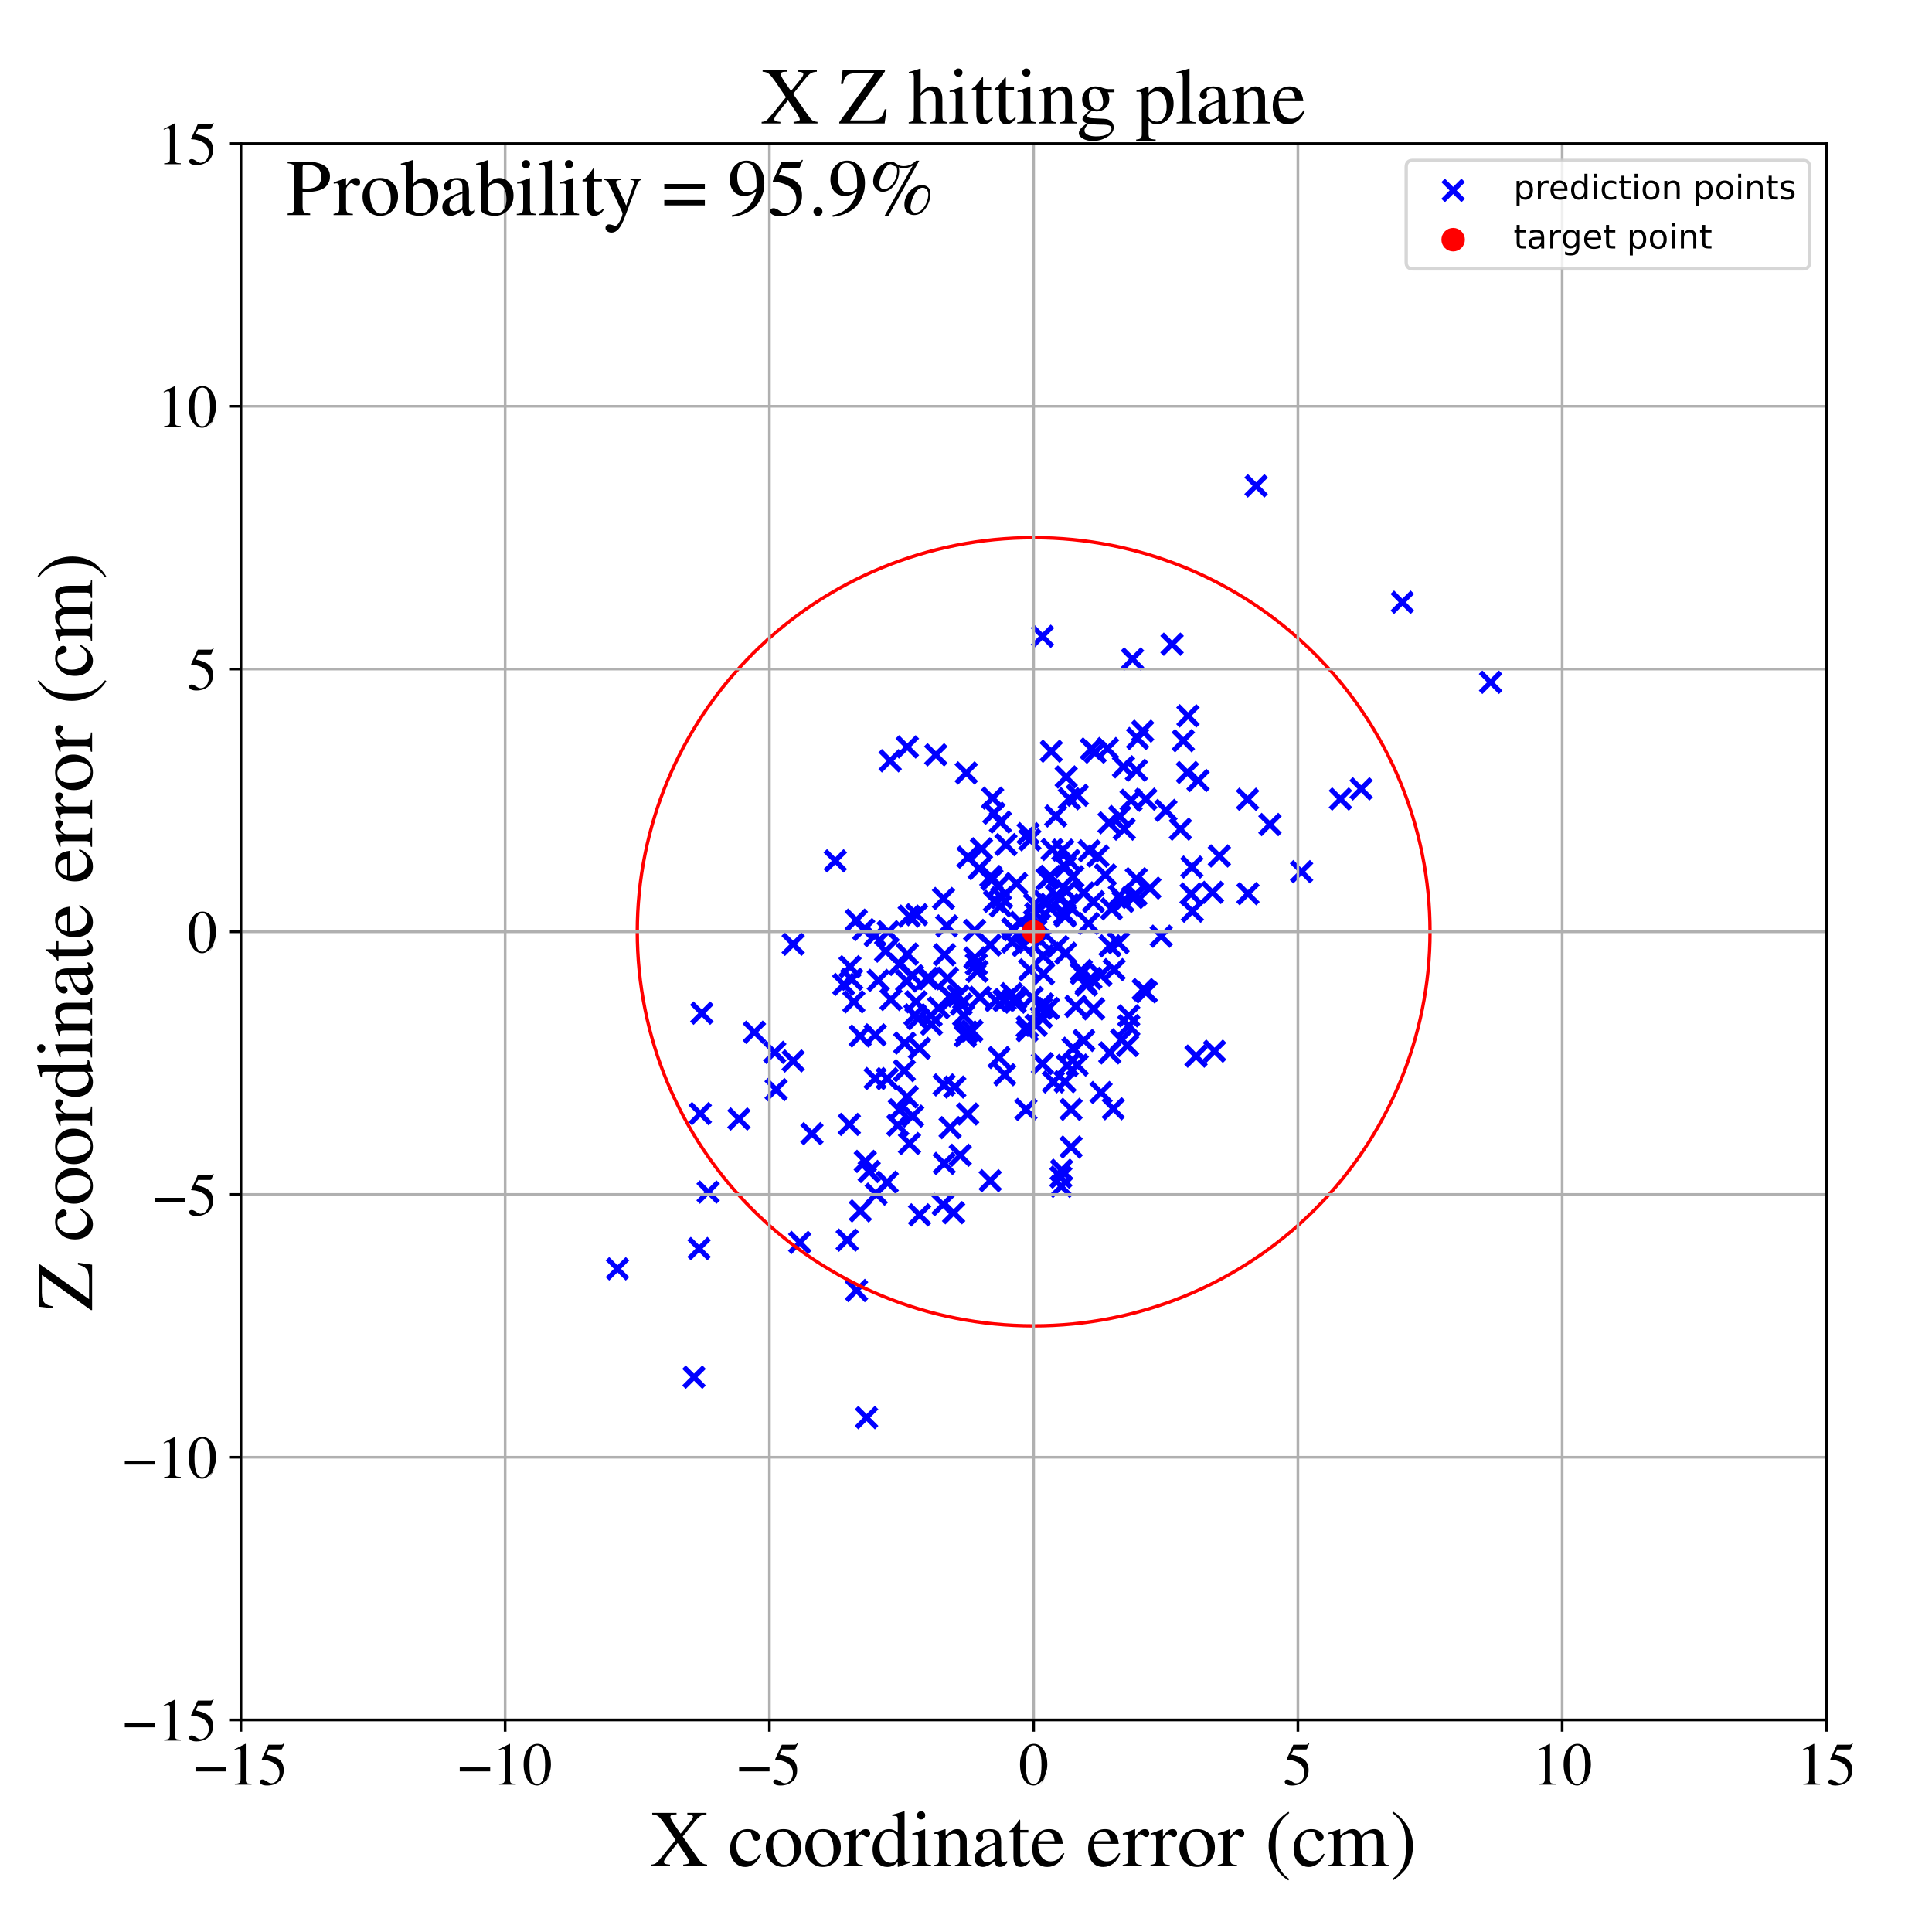 <?xml version="1.0" encoding="utf-8" standalone="no"?>
<!DOCTYPE svg PUBLIC "-//W3C//DTD SVG 1.1//EN"
  "http://www.w3.org/Graphics/SVG/1.1/DTD/svg11.dtd">
<!-- Created with matplotlib (https://matplotlib.org/) -->
<svg height="576pt" version="1.1" viewBox="0 0 576 576" width="576pt" xmlns="http://www.w3.org/2000/svg" xmlns:xlink="http://www.w3.org/1999/xlink">
 <defs>
  <style type="text/css">
*{stroke-linecap:butt;stroke-linejoin:round;}
  </style>
 </defs>
 <g id="figure_1">
  <g id="patch_1">
   <path d="M 0 576 
L 576 576 
L 576 0 
L 0 0 
z
" style="fill:#ffffff;"/>
  </g>
  <g id="axes_1">
   <g id="patch_2">
    <path d="M 71.822 512.784 
L 544.52 512.784 
L 544.52 42.802 
L 71.822 42.802 
z
" style="fill:#ffffff;"/>
   </g>
   <g id="PathCollection_1">
    <defs>
     <path d="M -3 3 
L 3 -3 
M -3 -3 
L 3 3 
" id="m22da9222ef" style="stroke:#0000ff;stroke-width:1.5;"/>
    </defs>
    <g clip-path="url(#p7cc67e6b58)">
     <use style="fill:#0000ff;stroke:#0000ff;stroke-width:1.5;" x="260.859" xlink:href="#m22da9222ef" y="278.957"/>
     <use style="fill:#0000ff;stroke:#0000ff;stroke-width:1.5;" x="208.778" xlink:href="#m22da9222ef" y="332.016"/>
     <use style="fill:#0000ff;stroke:#0000ff;stroke-width:1.5;" x="337.218" xlink:href="#m22da9222ef" y="238.596"/>
     <use style="fill:#0000ff;stroke:#0000ff;stroke-width:1.5;" x="334.796" xlink:href="#m22da9222ef" y="268.775"/>
     <use style="fill:#0000ff;stroke:#0000ff;stroke-width:1.5;" x="310.982" xlink:href="#m22da9222ef" y="284.949"/>
     <use style="fill:#0000ff;stroke:#0000ff;stroke-width:1.5;" x="374.487" xlink:href="#m22da9222ef" y="144.843"/>
     <use style="fill:#0000ff;stroke:#0000ff;stroke-width:1.5;" x="284.314" xlink:href="#m22da9222ef" y="361.553"/>
     <use style="fill:#0000ff;stroke:#0000ff;stroke-width:1.5;" x="302.224" xlink:href="#m22da9222ef" y="277.206"/>
     <use style="fill:#0000ff;stroke:#0000ff;stroke-width:1.5;" x="288.493" xlink:href="#m22da9222ef" y="332.13"/>
     <use style="fill:#0000ff;stroke:#0000ff;stroke-width:1.5;" x="208.424" xlink:href="#m22da9222ef" y="372.248"/>
     <use style="fill:#0000ff;stroke:#0000ff;stroke-width:1.5;" x="331.91" xlink:href="#m22da9222ef" y="330.555"/>
     <use style="fill:#0000ff;stroke:#0000ff;stroke-width:1.5;" x="224.921" xlink:href="#m22da9222ef" y="307.747"/>
     <use style="fill:#0000ff;stroke:#0000ff;stroke-width:1.5;" x="330.871" xlink:href="#m22da9222ef" y="313.894"/>
     <use style="fill:#0000ff;stroke:#0000ff;stroke-width:1.5;" x="299.911" xlink:href="#m22da9222ef" y="251.813"/>
     <use style="fill:#0000ff;stroke:#0000ff;stroke-width:1.5;" x="268.143" xlink:href="#m22da9222ef" y="330.868"/>
     <use style="fill:#0000ff;stroke:#0000ff;stroke-width:1.5;" x="338.692" xlink:href="#m22da9222ef" y="266.827"/>
     <use style="fill:#0000ff;stroke:#0000ff;stroke-width:1.5;" x="291.089" xlink:href="#m22da9222ef" y="287.464"/>
     <use style="fill:#0000ff;stroke:#0000ff;stroke-width:1.5;" x="399.632" xlink:href="#m22da9222ef" y="238.224"/>
     <use style="fill:#0000ff;stroke:#0000ff;stroke-width:1.5;" x="324.517" xlink:href="#m22da9222ef" y="275.319"/>
     <use style="fill:#0000ff;stroke:#0000ff;stroke-width:1.5;" x="330.626" xlink:href="#m22da9222ef" y="245.312"/>
     <use style="fill:#0000ff;stroke:#0000ff;stroke-width:1.5;" x="286.568" xlink:href="#m22da9222ef" y="299.362"/>
     <use style="fill:#0000ff;stroke:#0000ff;stroke-width:1.5;" x="318.493" xlink:href="#m22da9222ef" y="269.755"/>
     <use style="fill:#0000ff;stroke:#0000ff;stroke-width:1.5;" x="299.281" xlink:href="#m22da9222ef" y="298.249"/>
     <use style="fill:#0000ff;stroke:#0000ff;stroke-width:1.5;" x="260.945" xlink:href="#m22da9222ef" y="308.533"/>
     <use style="fill:#0000ff;stroke:#0000ff;stroke-width:1.5;" x="323.866" xlink:href="#m22da9222ef" y="293.679"/>
     <use style="fill:#0000ff;stroke:#0000ff;stroke-width:1.5;" x="287.788" xlink:href="#m22da9222ef" y="308.893"/>
     <use style="fill:#0000ff;stroke:#0000ff;stroke-width:1.5;" x="378.618" xlink:href="#m22da9222ef" y="245.825"/>
     <use style="fill:#0000ff;stroke:#0000ff;stroke-width:1.5;" x="264.512" xlink:href="#m22da9222ef" y="321.584"/>
     <use style="fill:#0000ff;stroke:#0000ff;stroke-width:1.5;" x="286.283" xlink:href="#m22da9222ef" y="344.416"/>
     <use style="fill:#0000ff;stroke:#0000ff;stroke-width:1.5;" x="242.073" xlink:href="#m22da9222ef" y="337.986"/>
     <use style="fill:#0000ff;stroke:#0000ff;stroke-width:1.5;" x="272.026" xlink:href="#m22da9222ef" y="290.858"/>
     <use style="fill:#0000ff;stroke:#0000ff;stroke-width:1.5;" x="319.866" xlink:href="#m22da9222ef" y="261.387"/>
     <use style="fill:#0000ff;stroke:#0000ff;stroke-width:1.5;" x="337.632" xlink:href="#m22da9222ef" y="196.461"/>
     <use style="fill:#0000ff;stroke:#0000ff;stroke-width:1.5;" x="338.797" xlink:href="#m22da9222ef" y="229.656"/>
     <use style="fill:#0000ff;stroke:#0000ff;stroke-width:1.5;" x="255.366" xlink:href="#m22da9222ef" y="384.743"/>
     <use style="fill:#0000ff;stroke:#0000ff;stroke-width:1.5;" x="316.272" xlink:href="#m22da9222ef" y="350.952"/>
     <use style="fill:#0000ff;stroke:#0000ff;stroke-width:1.5;" x="336.542" xlink:href="#m22da9222ef" y="305.786"/>
     <use style="fill:#0000ff;stroke:#0000ff;stroke-width:1.5;" x="292.135" xlink:href="#m22da9222ef" y="297.297"/>
     <use style="fill:#0000ff;stroke:#0000ff;stroke-width:1.5;" x="318.801" xlink:href="#m22da9222ef" y="238.137"/>
     <use style="fill:#0000ff;stroke:#0000ff;stroke-width:1.5;" x="273.707" xlink:href="#m22da9222ef" y="303.737"/>
     <use style="fill:#0000ff;stroke:#0000ff;stroke-width:1.5;" x="276.4" xlink:href="#m22da9222ef" y="291.679"/>
     <use style="fill:#0000ff;stroke:#0000ff;stroke-width:1.5;" x="257.495" xlink:href="#m22da9222ef" y="277.161"/>
     <use style="fill:#0000ff;stroke:#0000ff;stroke-width:1.5;" x="238.441" xlink:href="#m22da9222ef" y="370.408"/>
     <use style="fill:#0000ff;stroke:#0000ff;stroke-width:1.5;" x="325.248" xlink:href="#m22da9222ef" y="291.699"/>
     <use style="fill:#0000ff;stroke:#0000ff;stroke-width:1.5;" x="231.393" xlink:href="#m22da9222ef" y="324.858"/>
     <use style="fill:#0000ff;stroke:#0000ff;stroke-width:1.5;" x="287.299" xlink:href="#m22da9222ef" y="302.709"/>
     <use style="fill:#0000ff;stroke:#0000ff;stroke-width:1.5;" x="339.161" xlink:href="#m22da9222ef" y="220.174"/>
     <use style="fill:#0000ff;stroke:#0000ff;stroke-width:1.5;" x="296.298" xlink:href="#m22da9222ef" y="242.455"/>
     <use style="fill:#0000ff;stroke:#0000ff;stroke-width:1.5;" x="313.672" xlink:href="#m22da9222ef" y="253.265"/>
     <use style="fill:#0000ff;stroke:#0000ff;stroke-width:1.5;" x="302.799" xlink:href="#m22da9222ef" y="297.643"/>
     <use style="fill:#0000ff;stroke:#0000ff;stroke-width:1.5;" x="347.604" xlink:href="#m22da9222ef" y="241.624"/>
     <use style="fill:#0000ff;stroke:#0000ff;stroke-width:1.5;" x="256.496" xlink:href="#m22da9222ef" y="361.015"/>
     <use style="fill:#0000ff;stroke:#0000ff;stroke-width:1.5;" x="281.607" xlink:href="#m22da9222ef" y="284.636"/>
     <use style="fill:#0000ff;stroke:#0000ff;stroke-width:1.5;" x="270.46" xlink:href="#m22da9222ef" y="326.998"/>
     <use style="fill:#0000ff;stroke:#0000ff;stroke-width:1.5;" x="336.513" xlink:href="#m22da9222ef" y="302.848"/>
     <use style="fill:#0000ff;stroke:#0000ff;stroke-width:1.5;" x="306.509" xlink:href="#m22da9222ef" y="248.542"/>
     <use style="fill:#0000ff;stroke:#0000ff;stroke-width:1.5;" x="317.705" xlink:href="#m22da9222ef" y="284.165"/>
     <use style="fill:#0000ff;stroke:#0000ff;stroke-width:1.5;" x="313.412" xlink:href="#m22da9222ef" y="223.973"/>
     <use style="fill:#0000ff;stroke:#0000ff;stroke-width:1.5;" x="270.291" xlink:href="#m22da9222ef" y="292.448"/>
     <use style="fill:#0000ff;stroke:#0000ff;stroke-width:1.5;" x="284.659" xlink:href="#m22da9222ef" y="324.093"/>
     <use style="fill:#0000ff;stroke:#0000ff;stroke-width:1.5;" x="317.57" xlink:href="#m22da9222ef" y="273.127"/>
     <use style="fill:#0000ff;stroke:#0000ff;stroke-width:1.5;" x="333.418" xlink:href="#m22da9222ef" y="281.077"/>
     <use style="fill:#0000ff;stroke:#0000ff;stroke-width:1.5;" x="292.611" xlink:href="#m22da9222ef" y="253.07"/>
     <use style="fill:#0000ff;stroke:#0000ff;stroke-width:1.5;" x="313.173" xlink:href="#m22da9222ef" y="270.802"/>
     <use style="fill:#0000ff;stroke:#0000ff;stroke-width:1.5;" x="311.096" xlink:href="#m22da9222ef" y="290.339"/>
     <use style="fill:#0000ff;stroke:#0000ff;stroke-width:1.5;" x="324.717" xlink:href="#m22da9222ef" y="253.653"/>
     <use style="fill:#0000ff;stroke:#0000ff;stroke-width:1.5;" x="265.623" xlink:href="#m22da9222ef" y="297.993"/>
     <use style="fill:#0000ff;stroke:#0000ff;stroke-width:1.5;" x="315.299" xlink:href="#m22da9222ef" y="282.224"/>
     <use style="fill:#0000ff;stroke:#0000ff;stroke-width:1.5;" x="305.872" xlink:href="#m22da9222ef" y="330.764"/>
     <use style="fill:#0000ff;stroke:#0000ff;stroke-width:1.5;" x="258.364" xlink:href="#m22da9222ef" y="422.65"/>
     <use style="fill:#0000ff;stroke:#0000ff;stroke-width:1.5;" x="301.58" xlink:href="#m22da9222ef" y="296.243"/>
     <use style="fill:#0000ff;stroke:#0000ff;stroke-width:1.5;" x="321.171" xlink:href="#m22da9222ef" y="317.53"/>
     <use style="fill:#0000ff;stroke:#0000ff;stroke-width:1.5;" x="236.464" xlink:href="#m22da9222ef" y="316.299"/>
     <use style="fill:#0000ff;stroke:#0000ff;stroke-width:1.5;" x="316.49" xlink:href="#m22da9222ef" y="348.876"/>
     <use style="fill:#0000ff;stroke:#0000ff;stroke-width:1.5;" x="342.816" xlink:href="#m22da9222ef" y="264.782"/>
     <use style="fill:#0000ff;stroke:#0000ff;stroke-width:1.5;" x="265.403" xlink:href="#m22da9222ef" y="226.817"/>
     <use style="fill:#0000ff;stroke:#0000ff;stroke-width:1.5;" x="322.366" xlink:href="#m22da9222ef" y="289.327"/>
     <use style="fill:#0000ff;stroke:#0000ff;stroke-width:1.5;" x="328.191" xlink:href="#m22da9222ef" y="290.731"/>
     <use style="fill:#0000ff;stroke:#0000ff;stroke-width:1.5;" x="295.404" xlink:href="#m22da9222ef" y="261.329"/>
     <use style="fill:#0000ff;stroke:#0000ff;stroke-width:1.5;" x="320.716" xlink:href="#m22da9222ef" y="300.016"/>
     <use style="fill:#0000ff;stroke:#0000ff;stroke-width:1.5;" x="298.628" xlink:href="#m22da9222ef" y="267.631"/>
     <use style="fill:#0000ff;stroke:#0000ff;stroke-width:1.5;" x="211.121" xlink:href="#m22da9222ef" y="355.403"/>
     <use style="fill:#0000ff;stroke:#0000ff;stroke-width:1.5;" x="329.532" xlink:href="#m22da9222ef" y="260.839"/>
     <use style="fill:#0000ff;stroke:#0000ff;stroke-width:1.5;" x="307.037" xlink:href="#m22da9222ef" y="250.387"/>
     <use style="fill:#0000ff;stroke:#0000ff;stroke-width:1.5;" x="308.897" xlink:href="#m22da9222ef" y="305.68"/>
     <use style="fill:#0000ff;stroke:#0000ff;stroke-width:1.5;" x="318" xlink:href="#m22da9222ef" y="265.697"/>
     <use style="fill:#0000ff;stroke:#0000ff;stroke-width:1.5;" x="270.509" xlink:href="#m22da9222ef" y="222.689"/>
     <use style="fill:#0000ff;stroke:#0000ff;stroke-width:1.5;" x="281.468" xlink:href="#m22da9222ef" y="323.451"/>
     <use style="fill:#0000ff;stroke:#0000ff;stroke-width:1.5;" x="335.191" xlink:href="#m22da9222ef" y="247.196"/>
     <use style="fill:#0000ff;stroke:#0000ff;stroke-width:1.5;" x="310.474" xlink:href="#m22da9222ef" y="300.571"/>
     <use style="fill:#0000ff;stroke:#0000ff;stroke-width:1.5;" x="333.714" xlink:href="#m22da9222ef" y="267.108"/>
     <use style="fill:#0000ff;stroke:#0000ff;stroke-width:1.5;" x="312.573" xlink:href="#m22da9222ef" y="300.641"/>
     <use style="fill:#0000ff;stroke:#0000ff;stroke-width:1.5;" x="253.938" xlink:href="#m22da9222ef" y="291.969"/>
     <use style="fill:#0000ff;stroke:#0000ff;stroke-width:1.5;" x="282.253" xlink:href="#m22da9222ef" y="276.056"/>
     <use style="fill:#0000ff;stroke:#0000ff;stroke-width:1.5;" x="290.653" xlink:href="#m22da9222ef" y="285.593"/>
     <use style="fill:#0000ff;stroke:#0000ff;stroke-width:1.5;" x="260.903" xlink:href="#m22da9222ef" y="321.548"/>
     <use style="fill:#0000ff;stroke:#0000ff;stroke-width:1.5;" x="337.665" xlink:href="#m22da9222ef" y="267.572"/>
     <use style="fill:#0000ff;stroke:#0000ff;stroke-width:1.5;" x="354.011" xlink:href="#m22da9222ef" y="230.302"/>
     <use style="fill:#0000ff;stroke:#0000ff;stroke-width:1.5;" x="253.429" xlink:href="#m22da9222ef" y="288.21"/>
     <use style="fill:#0000ff;stroke:#0000ff;stroke-width:1.5;" x="269.614" xlink:href="#m22da9222ef" y="319.2"/>
     <use style="fill:#0000ff;stroke:#0000ff;stroke-width:1.5;" x="283.264" xlink:href="#m22da9222ef" y="336.187"/>
     <use style="fill:#0000ff;stroke:#0000ff;stroke-width:1.5;" x="405.796" xlink:href="#m22da9222ef" y="235.183"/>
     <use style="fill:#0000ff;stroke:#0000ff;stroke-width:1.5;" x="301.908" xlink:href="#m22da9222ef" y="276.894"/>
     <use style="fill:#0000ff;stroke:#0000ff;stroke-width:1.5;" x="297.595" xlink:href="#m22da9222ef" y="264.251"/>
     <use style="fill:#0000ff;stroke:#0000ff;stroke-width:1.5;" x="336.175" xlink:href="#m22da9222ef" y="311.71"/>
     <use style="fill:#0000ff;stroke:#0000ff;stroke-width:1.5;" x="299.706" xlink:href="#m22da9222ef" y="298.022"/>
     <use style="fill:#0000ff;stroke:#0000ff;stroke-width:1.5;" x="338.763" xlink:href="#m22da9222ef" y="261.974"/>
     <use style="fill:#0000ff;stroke:#0000ff;stroke-width:1.5;" x="319.893" xlink:href="#m22da9222ef" y="312.514"/>
     <use style="fill:#0000ff;stroke:#0000ff;stroke-width:1.5;" x="319.334" xlink:href="#m22da9222ef" y="330.747"/>
     <use style="fill:#0000ff;stroke:#0000ff;stroke-width:1.5;" x="317.87" xlink:href="#m22da9222ef" y="231.639"/>
     <use style="fill:#0000ff;stroke:#0000ff;stroke-width:1.5;" x="281.295" xlink:href="#m22da9222ef" y="267.878"/>
     <use style="fill:#0000ff;stroke:#0000ff;stroke-width:1.5;" x="310.443" xlink:href="#m22da9222ef" y="303.278"/>
     <use style="fill:#0000ff;stroke:#0000ff;stroke-width:1.5;" x="281.158" xlink:href="#m22da9222ef" y="359.135"/>
     <use style="fill:#0000ff;stroke:#0000ff;stroke-width:1.5;" x="277.699" xlink:href="#m22da9222ef" y="305.379"/>
     <use style="fill:#0000ff;stroke:#0000ff;stroke-width:1.5;" x="323.782" xlink:href="#m22da9222ef" y="293.205"/>
     <use style="fill:#0000ff;stroke:#0000ff;stroke-width:1.5;" x="273.296" xlink:href="#m22da9222ef" y="272.709"/>
     <use style="fill:#0000ff;stroke:#0000ff;stroke-width:1.5;" x="283.235" xlink:href="#m22da9222ef" y="297.22"/>
     <use style="fill:#0000ff;stroke:#0000ff;stroke-width:1.5;" x="444.409" xlink:href="#m22da9222ef" y="203.409"/>
     <use style="fill:#0000ff;stroke:#0000ff;stroke-width:1.5;" x="354.182" xlink:href="#m22da9222ef" y="213.421"/>
     <use style="fill:#0000ff;stroke:#0000ff;stroke-width:1.5;" x="264.021" xlink:href="#m22da9222ef" y="283.56"/>
     <use style="fill:#0000ff;stroke:#0000ff;stroke-width:1.5;" x="330.919" xlink:href="#m22da9222ef" y="282.005"/>
     <use style="fill:#0000ff;stroke:#0000ff;stroke-width:1.5;" x="352.789" xlink:href="#m22da9222ef" y="220.831"/>
     <use style="fill:#0000ff;stroke:#0000ff;stroke-width:1.5;" x="312.142" xlink:href="#m22da9222ef" y="262.087"/>
     <use style="fill:#0000ff;stroke:#0000ff;stroke-width:1.5;" x="388.053" xlink:href="#m22da9222ef" y="259.891"/>
     <use style="fill:#0000ff;stroke:#0000ff;stroke-width:1.5;" x="310.125" xlink:href="#m22da9222ef" y="280.467"/>
     <use style="fill:#0000ff;stroke:#0000ff;stroke-width:1.5;" x="288.194" xlink:href="#m22da9222ef" y="307.658"/>
     <use style="fill:#0000ff;stroke:#0000ff;stroke-width:1.5;" x="307.704" xlink:href="#m22da9222ef" y="297.409"/>
     <use style="fill:#0000ff;stroke:#0000ff;stroke-width:1.5;" x="356.569" xlink:href="#m22da9222ef" y="314.869"/>
     <use style="fill:#0000ff;stroke:#0000ff;stroke-width:1.5;" x="323.146" xlink:href="#m22da9222ef" y="310.196"/>
     <use style="fill:#0000ff;stroke:#0000ff;stroke-width:1.5;" x="351.92" xlink:href="#m22da9222ef" y="247.205"/>
     <use style="fill:#0000ff;stroke:#0000ff;stroke-width:1.5;" x="264.506" xlink:href="#m22da9222ef" y="352.449"/>
     <use style="fill:#0000ff;stroke:#0000ff;stroke-width:1.5;" x="331.399" xlink:href="#m22da9222ef" y="270.961"/>
     <use style="fill:#0000ff;stroke:#0000ff;stroke-width:1.5;" x="271.153" xlink:href="#m22da9222ef" y="340.927"/>
     <use style="fill:#0000ff;stroke:#0000ff;stroke-width:1.5;" x="313.13" xlink:href="#m22da9222ef" y="261.277"/>
     <use style="fill:#0000ff;stroke:#0000ff;stroke-width:1.5;" x="255.298" xlink:href="#m22da9222ef" y="274.341"/>
     <use style="fill:#0000ff;stroke:#0000ff;stroke-width:1.5;" x="279.845" xlink:href="#m22da9222ef" y="300.441"/>
     <use style="fill:#0000ff;stroke:#0000ff;stroke-width:1.5;" x="309.962" xlink:href="#m22da9222ef" y="275.641"/>
     <use style="fill:#0000ff;stroke:#0000ff;stroke-width:1.5;" x="341.62" xlink:href="#m22da9222ef" y="238.276"/>
     <use style="fill:#0000ff;stroke:#0000ff;stroke-width:1.5;" x="334.363" xlink:href="#m22da9222ef" y="310.017"/>
     <use style="fill:#0000ff;stroke:#0000ff;stroke-width:1.5;" x="326.01" xlink:href="#m22da9222ef" y="268.81"/>
     <use style="fill:#0000ff;stroke:#0000ff;stroke-width:1.5;" x="267.663" xlink:href="#m22da9222ef" y="335.48"/>
     <use style="fill:#0000ff;stroke:#0000ff;stroke-width:1.5;" x="236.475" xlink:href="#m22da9222ef" y="281.511"/>
     <use style="fill:#0000ff;stroke:#0000ff;stroke-width:1.5;" x="288.597" xlink:href="#m22da9222ef" y="255.543"/>
     <use style="fill:#0000ff;stroke:#0000ff;stroke-width:1.5;" x="274.16" xlink:href="#m22da9222ef" y="362.204"/>
     <use style="fill:#0000ff;stroke:#0000ff;stroke-width:1.5;" x="327.333" xlink:href="#m22da9222ef" y="255.237"/>
     <use style="fill:#0000ff;stroke:#0000ff;stroke-width:1.5;" x="295.214" xlink:href="#m22da9222ef" y="281.776"/>
     <use style="fill:#0000ff;stroke:#0000ff;stroke-width:1.5;" x="271.065" xlink:href="#m22da9222ef" y="273.133"/>
     <use style="fill:#0000ff;stroke:#0000ff;stroke-width:1.5;" x="357.182" xlink:href="#m22da9222ef" y="232.697"/>
     <use style="fill:#0000ff;stroke:#0000ff;stroke-width:1.5;" x="317.494" xlink:href="#m22da9222ef" y="322.5"/>
     <use style="fill:#0000ff;stroke:#0000ff;stroke-width:1.5;" x="307.738" xlink:href="#m22da9222ef" y="278.42"/>
     <use style="fill:#0000ff;stroke:#0000ff;stroke-width:1.5;" x="363.538" xlink:href="#m22da9222ef" y="255.19"/>
     <use style="fill:#0000ff;stroke:#0000ff;stroke-width:1.5;" x="256.45" xlink:href="#m22da9222ef" y="308.869"/>
     <use style="fill:#0000ff;stroke:#0000ff;stroke-width:1.5;" x="334.955" xlink:href="#m22da9222ef" y="228.619"/>
     <use style="fill:#0000ff;stroke:#0000ff;stroke-width:1.5;" x="303.064" xlink:href="#m22da9222ef" y="263.417"/>
     <use style="fill:#0000ff;stroke:#0000ff;stroke-width:1.5;" x="326.514" xlink:href="#m22da9222ef" y="224.256"/>
     <use style="fill:#0000ff;stroke:#0000ff;stroke-width:1.5;" x="330.196" xlink:href="#m22da9222ef" y="223.181"/>
     <use style="fill:#0000ff;stroke:#0000ff;stroke-width:1.5;" x="283.96" xlink:href="#m22da9222ef" y="297.729"/>
     <use style="fill:#0000ff;stroke:#0000ff;stroke-width:1.5;" x="310.785" xlink:href="#m22da9222ef" y="317.086"/>
     <use style="fill:#0000ff;stroke:#0000ff;stroke-width:1.5;" x="418.088" xlink:href="#m22da9222ef" y="179.551"/>
     <use style="fill:#0000ff;stroke:#0000ff;stroke-width:1.5;" x="361.484" xlink:href="#m22da9222ef" y="266.048"/>
     <use style="fill:#0000ff;stroke:#0000ff;stroke-width:1.5;" x="290.569" xlink:href="#m22da9222ef" y="277.385"/>
     <use style="fill:#0000ff;stroke:#0000ff;stroke-width:1.5;" x="298.242" xlink:href="#m22da9222ef" y="245.089"/>
     <use style="fill:#0000ff;stroke:#0000ff;stroke-width:1.5;" x="310.797" xlink:href="#m22da9222ef" y="189.701"/>
     <use style="fill:#0000ff;stroke:#0000ff;stroke-width:1.5;" x="355.339" xlink:href="#m22da9222ef" y="258.509"/>
     <use style="fill:#0000ff;stroke:#0000ff;stroke-width:1.5;" x="321.209" xlink:href="#m22da9222ef" y="237.102"/>
     <use style="fill:#0000ff;stroke:#0000ff;stroke-width:1.5;" x="298.288" xlink:href="#m22da9222ef" y="270.131"/>
     <use style="fill:#0000ff;stroke:#0000ff;stroke-width:1.5;" x="304.353" xlink:href="#m22da9222ef" y="274.997"/>
     <use style="fill:#0000ff;stroke:#0000ff;stroke-width:1.5;" x="261.237" xlink:href="#m22da9222ef" y="356.013"/>
     <use style="fill:#0000ff;stroke:#0000ff;stroke-width:1.5;" x="288.075" xlink:href="#m22da9222ef" y="230.437"/>
     <use style="fill:#0000ff;stroke:#0000ff;stroke-width:1.5;" x="295.21" xlink:href="#m22da9222ef" y="352.017"/>
     <use style="fill:#0000ff;stroke:#0000ff;stroke-width:1.5;" x="314.744" xlink:href="#m22da9222ef" y="243.279"/>
     <use style="fill:#0000ff;stroke:#0000ff;stroke-width:1.5;" x="254.568" xlink:href="#m22da9222ef" y="298.684"/>
     <use style="fill:#0000ff;stroke:#0000ff;stroke-width:1.5;" x="308.804" xlink:href="#m22da9222ef" y="272.395"/>
     <use style="fill:#0000ff;stroke:#0000ff;stroke-width:1.5;" x="326.046" xlink:href="#m22da9222ef" y="300.766"/>
     <use style="fill:#0000ff;stroke:#0000ff;stroke-width:1.5;" x="253.218" xlink:href="#m22da9222ef" y="335.221"/>
     <use style="fill:#0000ff;stroke:#0000ff;stroke-width:1.5;" x="328.274" xlink:href="#m22da9222ef" y="325.717"/>
     <use style="fill:#0000ff;stroke:#0000ff;stroke-width:1.5;" x="261.848" xlink:href="#m22da9222ef" y="292.282"/>
     <use style="fill:#0000ff;stroke:#0000ff;stroke-width:1.5;" x="319.332" xlink:href="#m22da9222ef" y="341.973"/>
     <use style="fill:#0000ff;stroke:#0000ff;stroke-width:1.5;" x="220.302" xlink:href="#m22da9222ef" y="333.609"/>
     <use style="fill:#0000ff;stroke:#0000ff;stroke-width:1.5;" x="323.047" xlink:href="#m22da9222ef" y="266.206"/>
     <use style="fill:#0000ff;stroke:#0000ff;stroke-width:1.5;" x="301.803" xlink:href="#m22da9222ef" y="280.866"/>
     <use style="fill:#0000ff;stroke:#0000ff;stroke-width:1.5;" x="306.247" xlink:href="#m22da9222ef" y="307.295"/>
     <use style="fill:#0000ff;stroke:#0000ff;stroke-width:1.5;" x="317.586" xlink:href="#m22da9222ef" y="258.41"/>
     <use style="fill:#0000ff;stroke:#0000ff;stroke-width:1.5;" x="346.192" xlink:href="#m22da9222ef" y="279.112"/>
     <use style="fill:#0000ff;stroke:#0000ff;stroke-width:1.5;" x="252.578" xlink:href="#m22da9222ef" y="369.729"/>
     <use style="fill:#0000ff;stroke:#0000ff;stroke-width:1.5;" x="371.958" xlink:href="#m22da9222ef" y="238.304"/>
     <use style="fill:#0000ff;stroke:#0000ff;stroke-width:1.5;" x="296.434" xlink:href="#m22da9222ef" y="268.717"/>
     <use style="fill:#0000ff;stroke:#0000ff;stroke-width:1.5;" x="206.91" xlink:href="#m22da9222ef" y="410.59"/>
     <use style="fill:#0000ff;stroke:#0000ff;stroke-width:1.5;" x="299.553" xlink:href="#m22da9222ef" y="320.405"/>
     <use style="fill:#0000ff;stroke:#0000ff;stroke-width:1.5;" x="314.049" xlink:href="#m22da9222ef" y="322.558"/>
     <use style="fill:#0000ff;stroke:#0000ff;stroke-width:1.5;" x="289.782" xlink:href="#m22da9222ef" y="307.339"/>
     <use style="fill:#0000ff;stroke:#0000ff;stroke-width:1.5;" x="340.658" xlink:href="#m22da9222ef" y="217.99"/>
     <use style="fill:#0000ff;stroke:#0000ff;stroke-width:1.5;" x="349.437" xlink:href="#m22da9222ef" y="192.065"/>
     <use style="fill:#0000ff;stroke:#0000ff;stroke-width:1.5;" x="285.66" xlink:href="#m22da9222ef" y="296.907"/>
     <use style="fill:#0000ff;stroke:#0000ff;stroke-width:1.5;" x="310.802" xlink:href="#m22da9222ef" y="299.313"/>
     <use style="fill:#0000ff;stroke:#0000ff;stroke-width:1.5;" x="306.966" xlink:href="#m22da9222ef" y="289.13"/>
     <use style="fill:#0000ff;stroke:#0000ff;stroke-width:1.5;" x="332.163" xlink:href="#m22da9222ef" y="289.083"/>
     <use style="fill:#0000ff;stroke:#0000ff;stroke-width:1.5;" x="257.979" xlink:href="#m22da9222ef" y="346.256"/>
     <use style="fill:#0000ff;stroke:#0000ff;stroke-width:1.5;" x="295.931" xlink:href="#m22da9222ef" y="237.959"/>
     <use style="fill:#0000ff;stroke:#0000ff;stroke-width:1.5;" x="316.871" xlink:href="#m22da9222ef" y="253.447"/>
     <use style="fill:#0000ff;stroke:#0000ff;stroke-width:1.5;" x="277.141" xlink:href="#m22da9222ef" y="291.793"/>
     <use style="fill:#0000ff;stroke:#0000ff;stroke-width:1.5;" x="291.906" xlink:href="#m22da9222ef" y="258.993"/>
     <use style="fill:#0000ff;stroke:#0000ff;stroke-width:1.5;" x="295.738" xlink:href="#m22da9222ef" y="262.181"/>
     <use style="fill:#0000ff;stroke:#0000ff;stroke-width:1.5;" x="291.299" xlink:href="#m22da9222ef" y="289.581"/>
     <use style="fill:#0000ff;stroke:#0000ff;stroke-width:1.5;" x="318.204" xlink:href="#m22da9222ef" y="317.641"/>
     <use style="fill:#0000ff;stroke:#0000ff;stroke-width:1.5;" x="274.109" xlink:href="#m22da9222ef" y="312.554"/>
     <use style="fill:#0000ff;stroke:#0000ff;stroke-width:1.5;" x="249.035" xlink:href="#m22da9222ef" y="256.651"/>
     <use style="fill:#0000ff;stroke:#0000ff;stroke-width:1.5;" x="264.78" xlink:href="#m22da9222ef" y="277.766"/>
     <use style="fill:#0000ff;stroke:#0000ff;stroke-width:1.5;" x="302.642" xlink:href="#m22da9222ef" y="298.784"/>
     <use style="fill:#0000ff;stroke:#0000ff;stroke-width:1.5;" x="355.481" xlink:href="#m22da9222ef" y="271.67"/>
     <use style="fill:#0000ff;stroke:#0000ff;stroke-width:1.5;" x="297.863" xlink:href="#m22da9222ef" y="315.276"/>
     <use style="fill:#0000ff;stroke:#0000ff;stroke-width:1.5;" x="341.754" xlink:href="#m22da9222ef" y="295.71"/>
     <use style="fill:#0000ff;stroke:#0000ff;stroke-width:1.5;" x="282.479" xlink:href="#m22da9222ef" y="291.63"/>
     <use style="fill:#0000ff;stroke:#0000ff;stroke-width:1.5;" x="296.892" xlink:href="#m22da9222ef" y="298.312"/>
     <use style="fill:#0000ff;stroke:#0000ff;stroke-width:1.5;" x="318.707" xlink:href="#m22da9222ef" y="256.504"/>
     <use style="fill:#0000ff;stroke:#0000ff;stroke-width:1.5;" x="317.384" xlink:href="#m22da9222ef" y="272.465"/>
     <use style="fill:#0000ff;stroke:#0000ff;stroke-width:1.5;" x="259.14" xlink:href="#m22da9222ef" y="349.274"/>
     <use style="fill:#0000ff;stroke:#0000ff;stroke-width:1.5;" x="281.505" xlink:href="#m22da9222ef" y="346.867"/>
     <use style="fill:#0000ff;stroke:#0000ff;stroke-width:1.5;" x="270.5" xlink:href="#m22da9222ef" y="284.444"/>
     <use style="fill:#0000ff;stroke:#0000ff;stroke-width:1.5;" x="355.092" xlink:href="#m22da9222ef" y="266.525"/>
     <use style="fill:#0000ff;stroke:#0000ff;stroke-width:1.5;" x="308.416" xlink:href="#m22da9222ef" y="269.609"/>
     <use style="fill:#0000ff;stroke:#0000ff;stroke-width:1.5;" x="251.536" xlink:href="#m22da9222ef" y="293.487"/>
     <use style="fill:#0000ff;stroke:#0000ff;stroke-width:1.5;" x="322.349" xlink:href="#m22da9222ef" y="290.224"/>
     <use style="fill:#0000ff;stroke:#0000ff;stroke-width:1.5;" x="273.097" xlink:href="#m22da9222ef" y="298.675"/>
     <use style="fill:#0000ff;stroke:#0000ff;stroke-width:1.5;" x="592.381" xlink:href="#m22da9222ef" y="-1"/>
     <use style="fill:#0000ff;stroke:#0000ff;stroke-width:1.5;" x="607.021" xlink:href="#m22da9222ef" y="-1"/>
     <use style="fill:#0000ff;stroke:#0000ff;stroke-width:1.5;" x="306.251" xlink:href="#m22da9222ef" y="306.159"/>
     <use style="fill:#0000ff;stroke:#0000ff;stroke-width:1.5;" x="269.729" xlink:href="#m22da9222ef" y="310.98"/>
     <use style="fill:#0000ff;stroke:#0000ff;stroke-width:1.5;" x="272.784" xlink:href="#m22da9222ef" y="302.55"/>
     <use style="fill:#0000ff;stroke:#0000ff;stroke-width:1.5;" x="272.114" xlink:href="#m22da9222ef" y="332.756"/>
     <use style="fill:#0000ff;stroke:#0000ff;stroke-width:1.5;" x="278.996" xlink:href="#m22da9222ef" y="225.035"/>
     <use style="fill:#0000ff;stroke:#0000ff;stroke-width:1.5;" x="311.404" xlink:href="#m22da9222ef" y="268.632"/>
     <use style="fill:#0000ff;stroke:#0000ff;stroke-width:1.5;" x="362.095" xlink:href="#m22da9222ef" y="313.391"/>
     <use style="fill:#0000ff;stroke:#0000ff;stroke-width:1.5;" x="230.985" xlink:href="#m22da9222ef" y="313.734"/>
     <use style="fill:#0000ff;stroke:#0000ff;stroke-width:1.5;" x="209.243" xlink:href="#m22da9222ef" y="302.049"/>
     <use style="fill:#0000ff;stroke:#0000ff;stroke-width:1.5;" x="316.407" xlink:href="#m22da9222ef" y="353.711"/>
     <use style="fill:#0000ff;stroke:#0000ff;stroke-width:1.5;" x="333.807" xlink:href="#m22da9222ef" y="243.412"/>
     <use style="fill:#0000ff;stroke:#0000ff;stroke-width:1.5;" x="372.06" xlink:href="#m22da9222ef" y="266.437"/>
     <use style="fill:#0000ff;stroke:#0000ff;stroke-width:1.5;" x="277.61" xlink:href="#m22da9222ef" y="302.827"/>
     <use style="fill:#0000ff;stroke:#0000ff;stroke-width:1.5;" x="325.366" xlink:href="#m22da9222ef" y="223.299"/>
     <use style="fill:#0000ff;stroke:#0000ff;stroke-width:1.5;" x="184.091" xlink:href="#m22da9222ef" y="378.275"/>
     <use style="fill:#0000ff;stroke:#0000ff;stroke-width:1.5;" x="305.012" xlink:href="#m22da9222ef" y="281.924"/>
     <use style="fill:#0000ff;stroke:#0000ff;stroke-width:1.5;" x="314.982" xlink:href="#m22da9222ef" y="266.982"/>
     <use style="fill:#0000ff;stroke:#0000ff;stroke-width:1.5;" x="268.169" xlink:href="#m22da9222ef" y="287.516"/>
     <use style="fill:#0000ff;stroke:#0000ff;stroke-width:1.5;" x="340.813" xlink:href="#m22da9222ef" y="295.023"/>
    </g>
   </g>
   <g id="PathCollection_2">
    <defs>
     <path d="M 0 3 
C 0.796 3 1.559 2.684 2.121 2.121 
C 2.684 1.559 3 0.796 3 0 
C 3 -0.796 2.684 -1.559 2.121 -2.121 
C 1.559 -2.684 0.796 -3 0 -3 
C -0.796 -3 -1.559 -2.684 -2.121 -2.121 
C -2.684 -1.559 -3 -0.796 -3 0 
C -3 0.796 -2.684 1.559 -2.121 2.121 
C -1.559 2.684 -0.796 3 0 3 
z
" id="m6ae364d113" style="stroke:#ff0000;"/>
    </defs>
    <g clip-path="url(#p7cc67e6b58)">
     <use style="fill:#ff0000;stroke:#ff0000;" x="308.171" xlink:href="#m6ae364d113" y="277.793"/>
    </g>
   </g>
   <g id="patch_3">
    <path clip-path="url(#p7cc67e6b58)" d="M 308.171 395.288 
C 339.511 395.288 369.572 382.908 391.733 360.875 
C 413.894 338.841 426.346 308.953 426.346 277.793 
C 426.346 246.633 413.894 216.745 391.733 194.711 
C 369.572 172.677 339.511 160.297 308.171 160.297 
C 276.831 160.297 246.77 172.677 224.609 194.711 
C 202.448 216.745 189.997 246.633 189.997 277.793 
C 189.997 308.953 202.448 338.841 224.609 360.875 
C 246.77 382.908 276.831 395.288 308.171 395.288 
z
" style="fill:none;stroke:#ff0000;stroke-linejoin:miter;"/>
   </g>
   <g id="matplotlib.axis_1">
    <g id="xtick_1">
     <g id="line2d_1">
      <path clip-path="url(#p7cc67e6b58)" d="M 71.822 512.784 
L 71.822 42.802 
" style="fill:none;stroke:#b0b0b0;stroke-linecap:square;stroke-width:0.8;"/>
     </g>
     <g id="line2d_2">
      <defs>
       <path d="M 0 0 
L 0 3.5 
" id="md073e1c4b6" style="stroke:#000000;stroke-width:0.8;"/>
      </defs>
      <g>
       <use style="stroke:#000000;stroke-width:0.8;" x="71.822" xlink:href="#md073e1c4b6" y="512.784"/>
      </g>
     </g>
     <g id="text_1">
      <!-- −15 -->
      <defs>
       <path d="M 3 22 
L 3 28.594 
L 53.406 28.594 
L 53.406 22 
z
" id="FreeSerif-8722"/>
       <path d="M 18.297 59.297 
Q 16.5 59.297 11.094 57.094 
L 11.094 58.5 
L 29.094 67.594 
L 29.906 67.406 
L 29.906 7.406 
Q 29.906 3.797 31.703 2.688 
Q 33.5 1.594 39.406 1.5 
L 39.406 0 
L 11.797 0 
L 11.797 1.5 
Q 17.406 1.703 19.344 3.141 
Q 21.297 4.594 21.297 9.297 
L 21.297 54.594 
Q 21.297 59.297 18.297 59.297 
z
" id="FreeSerif-49"/>
       <path d="M 35.703 19.406 
Q 35.703 24.703 33.344 28.797 
Q 31 32.906 27.641 35.156 
Q 24.297 37.406 20.141 38.844 
Q 16 40.297 12.953 40.75 
Q 9.906 41.203 7.594 41.203 
Q 6.406 41.203 6.406 42 
Q 6.406 42.297 6.5 42.5 
L 17.406 66.203 
L 38.297 66.203 
Q 39.906 66.203 40.844 66.703 
Q 41.797 67.203 42.906 68.797 
L 43.797 68.094 
L 40 59.203 
Q 39.594 58.297 37.703 58.297 
L 18.094 58.297 
L 13.906 49.797 
Q 28.5 47.203 35.594 41.344 
Q 42.703 35.5 42.703 24.203 
Q 42.703 18.297 40.844 13.688 
Q 39 9.094 36.141 6.297 
Q 33.297 3.5 29.547 1.703 
Q 25.797 -0.094 22.344 -0.75 
Q 18.906 -1.406 15.406 -1.406 
Q 9.797 -1.406 6.5 0.25 
Q 3.203 1.906 3.203 4.797 
Q 3.203 8.5 7.5 8.5 
Q 10.297 8.5 14.75 5.391 
Q 19.203 2.297 21.797 2.297 
Q 27.703 2.297 31.703 7.25 
Q 35.703 12.203 35.703 19.406 
z
" id="FreeSerif-53"/>
      </defs>
      <g transform="translate(57.746 532.077)scale(0.18 -0.18)">
       <use xlink:href="#FreeSerif-8722"/>
       <use x="56.4" xlink:href="#FreeSerif-49"/>
       <use x="106.4" xlink:href="#FreeSerif-53"/>
      </g>
     </g>
    </g>
    <g id="xtick_2">
     <g id="line2d_3">
      <path clip-path="url(#p7cc67e6b58)" d="M 150.605 512.784 
L 150.605 42.802 
" style="fill:none;stroke:#b0b0b0;stroke-linecap:square;stroke-width:0.8;"/>
     </g>
     <g id="line2d_4">
      <g>
       <use style="stroke:#000000;stroke-width:0.8;" x="150.605" xlink:href="#md073e1c4b6" y="512.784"/>
      </g>
     </g>
     <g id="text_2">
      <!-- −10 -->
      <defs>
       <path d="M 47.594 17.797 
Q 35.203 -1.406 25 -1.406 
Q 14.797 -1.406 8.594 8.391 
Q 2.406 18.203 2.406 33.594 
Q 2.406 48.094 8.594 57.844 
Q 14.797 67.594 25.406 67.594 
Q 35.203 67.594 41.391 58 
Q 47.594 48.406 47.594 33 
Q 47.594 17.797 35.203 -1.406 
z
M 25.094 65 
Q 12 65 12 32.703 
Q 12 1.203 25 1.203 
Q 38 1.203 38 32.797 
Q 38 48.5 34.703 56.75 
Q 31.406 65 25.094 65 
z
" id="FreeSerif-48"/>
      </defs>
      <g transform="translate(136.529 532.077)scale(0.18 -0.18)">
       <use xlink:href="#FreeSerif-8722"/>
       <use x="56.4" xlink:href="#FreeSerif-49"/>
       <use x="106.4" xlink:href="#FreeSerif-48"/>
      </g>
     </g>
    </g>
    <g id="xtick_3">
     <g id="line2d_5">
      <path clip-path="url(#p7cc67e6b58)" d="M 229.388 512.784 
L 229.388 42.802 
" style="fill:none;stroke:#b0b0b0;stroke-linecap:square;stroke-width:0.8;"/>
     </g>
     <g id="line2d_6">
      <g>
       <use style="stroke:#000000;stroke-width:0.8;" x="229.388" xlink:href="#md073e1c4b6" y="512.784"/>
      </g>
     </g>
     <g id="text_3">
      <!-- −5 -->
      <g transform="translate(219.812 532.077)scale(0.18 -0.18)">
       <use xlink:href="#FreeSerif-8722"/>
       <use x="56.4" xlink:href="#FreeSerif-53"/>
      </g>
     </g>
    </g>
    <g id="xtick_4">
     <g id="line2d_7">
      <path clip-path="url(#p7cc67e6b58)" d="M 308.171 512.784 
L 308.171 42.802 
" style="fill:none;stroke:#b0b0b0;stroke-linecap:square;stroke-width:0.8;"/>
     </g>
     <g id="line2d_8">
      <g>
       <use style="stroke:#000000;stroke-width:0.8;" x="308.171" xlink:href="#md073e1c4b6" y="512.784"/>
      </g>
     </g>
     <g id="text_4">
      <!-- 0 -->
      <g transform="translate(303.671 532.077)scale(0.18 -0.18)">
       <use xlink:href="#FreeSerif-48"/>
      </g>
     </g>
    </g>
    <g id="xtick_5">
     <g id="line2d_9">
      <path clip-path="url(#p7cc67e6b58)" d="M 386.954 512.784 
L 386.954 42.802 
" style="fill:none;stroke:#b0b0b0;stroke-linecap:square;stroke-width:0.8;"/>
     </g>
     <g id="line2d_10">
      <g>
       <use style="stroke:#000000;stroke-width:0.8;" x="386.954" xlink:href="#md073e1c4b6" y="512.784"/>
      </g>
     </g>
     <g id="text_5">
      <!-- 5 -->
      <g transform="translate(382.454 532.077)scale(0.18 -0.18)">
       <use xlink:href="#FreeSerif-53"/>
      </g>
     </g>
    </g>
    <g id="xtick_6">
     <g id="line2d_11">
      <path clip-path="url(#p7cc67e6b58)" d="M 465.737 512.784 
L 465.737 42.802 
" style="fill:none;stroke:#b0b0b0;stroke-linecap:square;stroke-width:0.8;"/>
     </g>
     <g id="line2d_12">
      <g>
       <use style="stroke:#000000;stroke-width:0.8;" x="465.737" xlink:href="#md073e1c4b6" y="512.784"/>
      </g>
     </g>
     <g id="text_6">
      <!-- 10 -->
      <g transform="translate(456.737 532.077)scale(0.18 -0.18)">
       <use xlink:href="#FreeSerif-49"/>
       <use x="50" xlink:href="#FreeSerif-48"/>
      </g>
     </g>
    </g>
    <g id="xtick_7">
     <g id="line2d_13">
      <path clip-path="url(#p7cc67e6b58)" d="M 544.52 512.784 
L 544.52 42.802 
" style="fill:none;stroke:#b0b0b0;stroke-linecap:square;stroke-width:0.8;"/>
     </g>
     <g id="line2d_14">
      <g>
       <use style="stroke:#000000;stroke-width:0.8;" x="544.52" xlink:href="#md073e1c4b6" y="512.784"/>
      </g>
     </g>
     <g id="text_7">
      <!-- 15 -->
      <g transform="translate(535.52 532.077)scale(0.18 -0.18)">
       <use xlink:href="#FreeSerif-49"/>
       <use x="50" xlink:href="#FreeSerif-53"/>
      </g>
     </g>
    </g>
    <g id="text_8">
     <!-- X coordinate error (cm) -->
     <defs>
      <path d="M 69.594 66.203 
L 69.594 64.297 
Q 64.703 64 62.047 62.344 
Q 59.406 60.703 54.703 54.906 
L 40.094 36.703 
L 59.297 9.297 
Q 62.297 5 64.297 3.703 
Q 66.297 2.406 70.406 1.906 
L 70.406 0 
L 40.703 0 
L 40.703 1.906 
Q 44.797 2.297 46.594 2.938 
Q 48.406 3.594 48.406 5 
Q 48.406 7.203 43.297 14.797 
L 33.797 28.797 
L 21.906 14 
Q 16.703 7.5 16.703 5.406 
Q 16.703 3.703 18.297 2.953 
Q 19.906 2.203 24.297 1.906 
L 24.297 0 
L 1 0 
L 1 1.906 
Q 4.906 2.203 7 3.797 
Q 9.094 5.406 15.5 13.297 
L 31.203 32.594 
L 20.297 48.594 
Q 13.297 58.906 10.25 61.5 
Q 7.203 64.094 2.203 64.297 
L 2.203 66.203 
L 32.406 66.203 
L 32.406 64.297 
L 29.594 64.203 
Q 24.797 64.094 24.797 61.297 
Q 24.797 58.094 33.297 46.297 
L 37.5 40.406 
L 48.797 54.203 
Q 52.797 59.203 52.797 61.094 
Q 52.797 62.797 51.344 63.438 
Q 49.906 64.094 45.797 64.297 
L 45.797 66.203 
z
" id="FreeSerif-88"/>
      <path id="FreeSerif-32"/>
      <path d="M 2.5 21.297 
Q 2.5 32.406 9.047 39.203 
Q 15.594 46 24.406 46 
Q 30.703 46 35.25 42.953 
Q 39.797 39.906 39.797 35.703 
Q 39.797 34 38.391 32.75 
Q 37 31.5 35 31.5 
Q 31.594 31.5 30.297 36.094 
L 29.703 38.297 
Q 28.906 41.094 27.703 42.094 
Q 26.5 43.094 23.797 43.094 
Q 17.703 43.094 13.953 38.25 
Q 10.203 33.406 10.203 25.703 
Q 10.203 17.094 14.547 11.641 
Q 18.906 6.203 25.703 6.203 
Q 30 6.203 33.094 8.25 
Q 36.203 10.297 39.797 15.594 
L 41.203 14.703 
Q 40.203 12.703 39.453 11.391 
Q 38.703 10.094 36.75 7.5 
Q 34.797 4.906 32.891 3.297 
Q 31 1.703 27.891 0.344 
Q 24.797 -1 21.5 -1 
Q 13.203 -1 7.844 5.25 
Q 2.5 11.5 2.5 21.297 
z
" id="FreeSerif-99"/>
      <path d="M 24.594 46 
Q 34.203 46 40.391 39.594 
Q 46.594 33.203 46.594 23.406 
Q 46.594 13 40.188 6 
Q 33.797 -1 24.391 -1 
Q 15 -1 8.75 5.75 
Q 2.5 12.5 2.5 22.594 
Q 2.5 32.906 8.641 39.453 
Q 14.797 46 24.594 46 
z
M 11.5 27.5 
Q 11.5 16.797 15.391 9.297 
Q 19.297 1.797 25.594 1.797 
Q 31.203 1.797 34.391 6.594 
Q 37.594 11.406 37.594 19.906 
Q 37.594 30.203 33.594 36.703 
Q 29.594 43.203 23.297 43.203 
Q 18 43.203 14.75 38.891 
Q 11.5 34.594 11.5 27.5 
z
" id="FreeSerif-111"/>
      <path d="M 30.094 36.203 
Q 28.594 36.203 26.391 37.953 
Q 24.203 39.703 23.5 39.703 
Q 21.5 39.703 19 36.797 
Q 16.5 33.906 16.5 31.5 
L 16.5 9 
Q 16.5 4.703 18.203 3.203 
Q 19.906 1.703 25 1.5 
L 25 0 
L 1 0 
L 1 1.5 
Q 5.797 2.406 6.938 3.5 
Q 8.094 4.594 8.094 8.406 
L 8.094 33.406 
Q 8.094 36.703 7.344 38.047 
Q 6.594 39.406 4.703 39.406 
Q 3.094 39.406 1.203 39 
L 1.203 40.594 
Q 9.203 43.203 16 46 
L 16.5 45.797 
L 16.5 36.594 
Q 20.203 41.906 22.797 43.953 
Q 25.406 46 28.5 46 
Q 31.094 46 32.547 44.594 
Q 34 43.203 34 40.703 
Q 34 38.594 32.953 37.391 
Q 31.906 36.203 30.094 36.203 
z
" id="FreeSerif-114"/>
      <path d="M 34.203 -1 
L 33.797 -0.703 
L 33.797 5.703 
Q 29 -1 21 -1 
Q 12.703 -1 7.594 4.953 
Q 2.5 10.906 2.5 20.5 
Q 2.5 31.094 8.594 38.547 
Q 14.703 46 23.297 46 
Q 28.703 46 33.797 41.703 
L 33.797 57.297 
Q 33.797 60.406 32.891 61.406 
Q 32 62.406 29.203 62.406 
Q 27.797 62.406 27 62.297 
L 27 63.906 
Q 36.094 66.297 41.703 68.297 
L 42.203 68.094 
L 42.203 11.406 
Q 42.203 7.906 43.047 6.797 
Q 43.906 5.703 46.594 5.703 
Q 47.094 5.703 48.906 5.797 
L 48.906 4.203 
z
M 24.906 4.203 
Q 28.703 4.203 31.25 6.344 
Q 33.797 8.5 33.797 10.203 
L 33.797 33.203 
Q 33.797 37.203 30.688 40.203 
Q 27.594 43.203 23.594 43.203 
Q 17.906 43.203 14.5 38.094 
Q 11.094 33 11.094 24.5 
Q 11.094 15.297 14.891 9.75 
Q 18.703 4.203 24.906 4.203 
z
" id="FreeSerif-100"/>
      <path d="M 6.203 39.297 
Q 4 39.297 2 39 
L 2 40.5 
Q 9 42.5 17.5 46 
L 17.906 45.703 
L 17.906 10.203 
Q 17.906 4.797 19.156 3.344 
Q 20.406 1.906 25.297 1.5 
L 25.297 0 
L 1.594 0 
L 1.594 1.5 
Q 6.797 1.797 8.141 3.297 
Q 9.5 4.797 9.5 10.203 
L 9.5 33.406 
Q 9.5 36.703 8.75 38 
Q 8 39.297 6.203 39.297 
z
M 12.797 68.297 
Q 15 68.297 16.5 66.797 
Q 18 65.297 18 63.203 
Q 18 61 16.5 59.547 
Q 15 58.094 12.797 58.094 
Q 10.703 58.094 9.25 59.594 
Q 7.797 61.094 7.797 63.188 
Q 7.797 65.297 9.297 66.797 
Q 10.797 68.297 12.797 68.297 
z
" id="FreeSerif-105"/>
      <path d="M 1 39.797 
L 1 41.5 
Q 8.406 43.703 14.797 46 
L 15.5 45.797 
L 15.5 37.906 
Q 20.594 42.703 23.547 44.344 
Q 26.5 46 30 46 
Q 35.5 46 38.641 42.047 
Q 41.797 38.094 41.797 31 
L 41.797 8.094 
Q 41.797 4.406 43 3.156 
Q 44.203 1.906 47.906 1.5 
L 47.906 0 
L 27.094 0 
L 27.094 1.5 
Q 30.906 1.797 32.156 3.5 
Q 33.406 5.203 33.406 9.906 
L 33.406 30.797 
Q 33.406 40.5 26.094 40.5 
Q 23.594 40.5 21.5 39.344 
Q 19.406 38.203 15.797 34.797 
L 15.797 6.703 
Q 15.797 4 17.188 2.891 
Q 18.594 1.797 22.406 1.5 
L 22.406 0 
L 1.203 0 
L 1.203 1.5 
Q 5 1.797 6.203 3.25 
Q 7.406 4.703 7.406 9 
L 7.406 33.797 
Q 7.406 37.5 6.594 38.844 
Q 5.797 40.203 3.703 40.203 
Q 1.797 40.203 1 39.797 
z
" id="FreeSerif-110"/>
      <path d="M 2.5 9.703 
Q 2.5 11.5 2.891 13.047 
Q 3.297 14.594 4.297 15.938 
Q 5.297 17.297 6.188 18.391 
Q 7.094 19.5 8.891 20.641 
Q 10.703 21.797 11.891 22.547 
Q 13.094 23.297 15.547 24.344 
Q 18 25.406 19.297 25.953 
Q 20.594 26.5 23.391 27.594 
Q 26.203 28.703 27.5 29.203 
L 27.5 35.297 
Q 27.5 43.594 19.906 43.594 
Q 16.906 43.594 14.797 42.141 
Q 12.703 40.703 12.703 38.703 
Q 12.703 37.906 12.953 36.5 
Q 13.203 35.094 13.203 34.703 
Q 13.203 33 11.844 31.75 
Q 10.5 30.5 8.703 30.5 
Q 7 30.5 5.703 31.797 
Q 4.406 33.094 4.406 34.797 
Q 4.406 39.5 9.25 42.75 
Q 14.094 46 21.203 46 
Q 29.406 46 32.5 42.047 
Q 35.594 38.094 35.594 30 
L 35.594 10.5 
Q 35.594 7.203 36.25 5.953 
Q 36.906 4.703 38.594 4.703 
Q 40.703 4.703 43 6.594 
L 43 4 
Q 40.406 1.094 38.453 0.047 
Q 36.5 -1 34 -1 
Q 30.906 -1 29.453 0.703 
Q 28 2.406 27.594 6.297 
Q 19 -1 13 -1 
Q 8.406 -1 5.453 2 
Q 2.5 5 2.5 9.703 
z
M 27.5 12.297 
L 27.5 26.797 
Q 18.5 23.5 14.891 20.391 
Q 11.297 17.297 11.297 12.906 
Q 11.297 8.797 13.297 6.797 
Q 15.297 4.797 17.594 4.797 
Q 21 4.797 24.906 7.094 
Q 26.5 8 27 9 
Q 27.5 10 27.5 12.297 
z
" id="FreeSerif-97"/>
      <path d="M 25.906 45 
L 25.906 41.797 
L 15.797 41.797 
L 15.797 13.203 
Q 15.797 8.5 17 6.344 
Q 18.203 4.203 21 4.203 
Q 24.094 4.203 27 7.703 
L 28.297 6.594 
Q 23.5 -1 16.297 -1 
Q 7.406 -1 7.406 11.703 
L 7.406 41.797 
L 2.094 41.797 
Q 1.703 42.094 1.703 42.5 
Q 1.703 43 2 43.297 
Q 2.297 43.594 3.141 44.141 
Q 4 44.703 5.203 45.641 
Q 6.406 46.594 8.5 49.094 
Q 10.594 51.594 13.094 55.094 
Q 14.703 57.406 15.094 57.906 
Q 15.797 57.906 15.797 56.594 
L 15.797 45 
z
" id="FreeSerif-116"/>
      <path d="M 9.703 27.703 
Q 9.906 21.406 11.406 16.844 
Q 12.906 12.297 15.297 10.047 
Q 17.703 7.797 20.141 6.844 
Q 22.594 5.906 25.297 5.906 
Q 30.094 5.906 33.641 8.297 
Q 37.203 10.703 40.797 16.406 
L 42.406 15.703 
Q 39.297 7.594 33.797 3.297 
Q 28.297 -1 21.203 -1 
Q 12.594 -1 7.547 5.047 
Q 2.5 11.094 2.5 21.406 
Q 2.5 32.5 8.344 39.25 
Q 14.203 46 23.406 46 
Q 31 46 35.203 41.453 
Q 39.406 36.906 40.5 27.703 
z
M 9.906 30.906 
L 30.297 30.906 
Q 29.297 37.406 27.188 39.906 
Q 25.094 42.406 20.5 42.406 
Q 11.5 42.406 9.906 30.906 
z
" id="FreeSerif-101"/>
      <path d="M 29.203 -17.703 
Q 26.594 -16.094 23.797 -13.844 
Q 21 -11.594 17.453 -7.594 
Q 13.906 -3.594 11.203 0.953 
Q 8.5 5.5 6.641 11.891 
Q 4.797 18.297 4.797 25.203 
Q 4.797 32.406 6.641 38.844 
Q 8.5 45.297 11 49.547 
Q 13.5 53.797 17.344 57.75 
Q 21.203 61.703 23.703 63.594 
Q 26.203 65.5 29.5 67.594 
L 30.406 66 
Q 26 62.406 23.297 59.5 
Q 20.594 56.594 18.094 51.938 
Q 15.594 47.297 14.5 40.844 
Q 13.406 34.406 13.406 25.5 
Q 13.406 16.203 14.5 9.5 
Q 15.594 2.797 18.094 -1.953 
Q 20.594 -6.703 23.297 -9.703 
Q 26 -12.703 30.406 -16.094 
z
" id="FreeSerif-40"/>
      <path d="M 1.297 39.797 
L 1.297 41.5 
Q 8.5 43.5 15.297 46 
L 16 45.797 
L 16 38.297 
Q 22.203 43 25.203 44.5 
Q 28.203 46 31.5 46 
Q 39.406 46 42.094 37.594 
Q 49.906 46 58.406 46 
Q 70 46 70 28.203 
L 70 7.594 
Q 70 2 74.297 1.703 
L 76.906 1.5 
L 76.906 0 
L 55 0 
L 55 1.5 
Q 59.406 2 60.5 3.203 
Q 61.594 4.406 61.594 8.703 
L 61.594 29.797 
Q 61.594 36 60 38.391 
Q 58.406 40.797 54.094 40.797 
Q 47.5 40.797 43.203 34.703 
L 43.203 9.5 
Q 43.203 4.797 44.641 3.188 
Q 46.094 1.594 50.406 1.5 
L 50.406 0 
L 28 0 
L 28 1.5 
Q 32.297 1.797 33.547 3.094 
Q 34.797 4.406 34.797 8.594 
L 34.797 30.297 
Q 34.797 40.797 28.203 40.797 
Q 25.406 40.797 21.953 39.391 
Q 18.5 38 16.406 34.906 
L 16.406 6.703 
Q 16.406 3.797 17.797 2.75 
Q 19.203 1.703 23.203 1.5 
L 23.203 0 
L 1 0 
L 1 1.5 
Q 5.203 1.594 6.594 3 
Q 8 4.406 8 8.5 
L 8 33.797 
Q 8 37.406 7.25 38.797 
Q 6.5 40.203 4.5 40.203 
Q 3 40.203 1.297 39.797 
z
" id="FreeSerif-109"/>
      <path d="M 4.047 67.703 
Q 6.656 66.094 9.453 63.844 
Q 12.25 61.594 15.797 57.594 
Q 19.344 53.594 22.047 49.047 
Q 24.75 44.5 26.594 38.094 
Q 28.453 31.703 28.453 24.797 
Q 28.453 17.594 26.594 11.141 
Q 24.75 4.703 22.25 0.453 
Q 19.75 -3.797 15.891 -7.75 
Q 12.047 -11.703 9.547 -13.594 
Q 7.047 -15.5 3.75 -17.594 
L 2.844 -16 
Q 7.25 -12.406 9.953 -9.5 
Q 12.656 -6.594 15.156 -1.938 
Q 17.656 2.703 18.75 9.141 
Q 19.844 15.594 19.844 24.5 
Q 19.844 33.797 18.75 40.5 
Q 17.656 47.203 15.156 51.953 
Q 12.656 56.703 9.953 59.703 
Q 7.25 62.703 2.844 66.094 
z
" id="FreeSerif-41"/>
     </defs>
     <g transform="translate(193.922 556.375)scale(0.24 -0.24)">
      <use xlink:href="#FreeSerif-88"/>
      <use x="71.4" xlink:href="#FreeSerif-32"/>
      <use x="96.4" xlink:href="#FreeSerif-99"/>
      <use x="140.784" xlink:href="#FreeSerif-111"/>
      <use x="189.884" xlink:href="#FreeSerif-111"/>
      <use x="238.969" xlink:href="#FreeSerif-114"/>
      <use x="273.453" xlink:href="#FreeSerif-100"/>
      <use x="323.353" xlink:href="#FreeSerif-105"/>
      <use x="351.137" xlink:href="#FreeSerif-110"/>
      <use x="400.037" xlink:href="#FreeSerif-97"/>
      <use x="443.522" xlink:href="#FreeSerif-116"/>
      <use x="471.822" xlink:href="#FreeSerif-101"/>
      <use x="516.222" xlink:href="#FreeSerif-32"/>
      <use x="541.222" xlink:href="#FreeSerif-101"/>
      <use x="585.606" xlink:href="#FreeSerif-114"/>
      <use x="620.106" xlink:href="#FreeSerif-114"/>
      <use x="654.59" xlink:href="#FreeSerif-111"/>
      <use x="703.675" xlink:href="#FreeSerif-114"/>
      <use x="738.175" xlink:href="#FreeSerif-32"/>
      <use x="763.175" xlink:href="#FreeSerif-40"/>
      <use x="796.475" xlink:href="#FreeSerif-99"/>
      <use x="840.859" xlink:href="#FreeSerif-109"/>
      <use x="918.759" xlink:href="#FreeSerif-41"/>
     </g>
    </g>
   </g>
   <g id="matplotlib.axis_2">
    <g id="ytick_1">
     <g id="line2d_15">
      <path clip-path="url(#p7cc67e6b58)" d="M 71.822 512.784 
L 544.52 512.784 
" style="fill:none;stroke:#b0b0b0;stroke-linecap:square;stroke-width:0.8;"/>
     </g>
     <g id="line2d_16">
      <defs>
       <path d="M 0 0 
L -3.5 0 
" id="m9c51e567e3" style="stroke:#000000;stroke-width:0.8;"/>
      </defs>
      <g>
       <use style="stroke:#000000;stroke-width:0.8;" x="71.822" xlink:href="#m9c51e567e3" y="512.784"/>
      </g>
     </g>
     <g id="text_9">
      <!-- −15 -->
      <g transform="translate(36.669 518.931)scale(0.18 -0.18)">
       <use xlink:href="#FreeSerif-8722"/>
       <use x="56.4" xlink:href="#FreeSerif-49"/>
       <use x="106.4" xlink:href="#FreeSerif-53"/>
      </g>
     </g>
    </g>
    <g id="ytick_2">
     <g id="line2d_17">
      <path clip-path="url(#p7cc67e6b58)" d="M 71.822 434.454 
L 544.52 434.454 
" style="fill:none;stroke:#b0b0b0;stroke-linecap:square;stroke-width:0.8;"/>
     </g>
     <g id="line2d_18">
      <g>
       <use style="stroke:#000000;stroke-width:0.8;" x="71.822" xlink:href="#m9c51e567e3" y="434.454"/>
      </g>
     </g>
     <g id="text_10">
      <!-- −10 -->
      <g transform="translate(36.669 440.6)scale(0.18 -0.18)">
       <use xlink:href="#FreeSerif-8722"/>
       <use x="56.4" xlink:href="#FreeSerif-49"/>
       <use x="106.4" xlink:href="#FreeSerif-48"/>
      </g>
     </g>
    </g>
    <g id="ytick_3">
     <g id="line2d_19">
      <path clip-path="url(#p7cc67e6b58)" d="M 71.822 356.123 
L 544.52 356.123 
" style="fill:none;stroke:#b0b0b0;stroke-linecap:square;stroke-width:0.8;"/>
     </g>
     <g id="line2d_20">
      <g>
       <use style="stroke:#000000;stroke-width:0.8;" x="71.822" xlink:href="#m9c51e567e3" y="356.123"/>
      </g>
     </g>
     <g id="text_11">
      <!-- −5 -->
      <g transform="translate(45.669 362.27)scale(0.18 -0.18)">
       <use xlink:href="#FreeSerif-8722"/>
       <use x="56.4" xlink:href="#FreeSerif-53"/>
      </g>
     </g>
    </g>
    <g id="ytick_4">
     <g id="line2d_21">
      <path clip-path="url(#p7cc67e6b58)" d="M 71.822 277.793 
L 544.52 277.793 
" style="fill:none;stroke:#b0b0b0;stroke-linecap:square;stroke-width:0.8;"/>
     </g>
     <g id="line2d_22">
      <g>
       <use style="stroke:#000000;stroke-width:0.8;" x="71.822" xlink:href="#m9c51e567e3" y="277.793"/>
      </g>
     </g>
     <g id="text_12">
      <!-- 0 -->
      <g transform="translate(55.822 283.94)scale(0.18 -0.18)">
       <use xlink:href="#FreeSerif-48"/>
      </g>
     </g>
    </g>
    <g id="ytick_5">
     <g id="line2d_23">
      <path clip-path="url(#p7cc67e6b58)" d="M 71.822 199.462 
L 544.52 199.462 
" style="fill:none;stroke:#b0b0b0;stroke-linecap:square;stroke-width:0.8;"/>
     </g>
     <g id="line2d_24">
      <g>
       <use style="stroke:#000000;stroke-width:0.8;" x="71.822" xlink:href="#m9c51e567e3" y="199.462"/>
      </g>
     </g>
     <g id="text_13">
      <!-- 5 -->
      <g transform="translate(55.822 205.609)scale(0.18 -0.18)">
       <use xlink:href="#FreeSerif-53"/>
      </g>
     </g>
    </g>
    <g id="ytick_6">
     <g id="line2d_25">
      <path clip-path="url(#p7cc67e6b58)" d="M 71.822 121.132 
L 544.52 121.132 
" style="fill:none;stroke:#b0b0b0;stroke-linecap:square;stroke-width:0.8;"/>
     </g>
     <g id="line2d_26">
      <g>
       <use style="stroke:#000000;stroke-width:0.8;" x="71.822" xlink:href="#m9c51e567e3" y="121.132"/>
      </g>
     </g>
     <g id="text_14">
      <!-- 10 -->
      <g transform="translate(46.822 127.279)scale(0.18 -0.18)">
       <use xlink:href="#FreeSerif-49"/>
       <use x="50" xlink:href="#FreeSerif-48"/>
      </g>
     </g>
    </g>
    <g id="ytick_7">
     <g id="line2d_27">
      <path clip-path="url(#p7cc67e6b58)" d="M 71.822 42.802 
L 544.52 42.802 
" style="fill:none;stroke:#b0b0b0;stroke-linecap:square;stroke-width:0.8;"/>
     </g>
     <g id="line2d_28">
      <g>
       <use style="stroke:#000000;stroke-width:0.8;" x="71.822" xlink:href="#m9c51e567e3" y="42.802"/>
      </g>
     </g>
     <g id="text_15">
      <!-- 15 -->
      <g transform="translate(46.822 48.948)scale(0.18 -0.18)">
       <use xlink:href="#FreeSerif-49"/>
       <use x="50" xlink:href="#FreeSerif-53"/>
      </g>
     </g>
    </g>
    <g id="text_16">
     <!-- Z coordinate error (cm) -->
     <defs>
      <path d="M 40.297 3.797 
Q 43.094 3.797 45.391 4.297 
Q 47.703 4.797 49.25 5.297 
Q 50.797 5.797 52.141 7.188 
Q 53.5 8.594 54.141 9.297 
Q 54.797 10 55.594 12.047 
Q 56.406 14.094 56.594 14.688 
Q 56.797 15.297 57.5 17.594 
L 59.797 17.594 
L 57.406 0 
L 1 0 
L 1 1.5 
L 44.703 62.406 
L 22.594 62.406 
Q 17.5 62.406 14.203 61.406 
Q 10.906 60.406 9.25 58.203 
Q 7.594 56 7 54.203 
Q 6.406 52.406 5.797 49.094 
L 3.203 49.094 
L 5.203 66.203 
L 57.797 66.203 
L 57.797 64.703 
L 14.594 3.797 
z
" id="FreeSerif-90"/>
     </defs>
     <g transform="translate(27.46 390.829)rotate(-90)scale(0.24 -0.24)">
      <use xlink:href="#FreeSerif-90"/>
      <use x="61.3" xlink:href="#FreeSerif-32"/>
      <use x="86.3" xlink:href="#FreeSerif-99"/>
      <use x="130.684" xlink:href="#FreeSerif-111"/>
      <use x="179.784" xlink:href="#FreeSerif-111"/>
      <use x="228.869" xlink:href="#FreeSerif-114"/>
      <use x="263.353" xlink:href="#FreeSerif-100"/>
      <use x="313.253" xlink:href="#FreeSerif-105"/>
      <use x="341.037" xlink:href="#FreeSerif-110"/>
      <use x="389.937" xlink:href="#FreeSerif-97"/>
      <use x="433.422" xlink:href="#FreeSerif-116"/>
      <use x="461.722" xlink:href="#FreeSerif-101"/>
      <use x="506.122" xlink:href="#FreeSerif-32"/>
      <use x="531.122" xlink:href="#FreeSerif-101"/>
      <use x="575.506" xlink:href="#FreeSerif-114"/>
      <use x="610.006" xlink:href="#FreeSerif-114"/>
      <use x="644.49" xlink:href="#FreeSerif-111"/>
      <use x="693.575" xlink:href="#FreeSerif-114"/>
      <use x="728.075" xlink:href="#FreeSerif-32"/>
      <use x="753.075" xlink:href="#FreeSerif-40"/>
      <use x="786.375" xlink:href="#FreeSerif-99"/>
      <use x="830.759" xlink:href="#FreeSerif-109"/>
      <use x="908.659" xlink:href="#FreeSerif-41"/>
     </g>
    </g>
   </g>
   <g id="patch_4">
    <path d="M 71.822 512.784 
L 71.822 42.802 
" style="fill:none;stroke:#000000;stroke-linecap:square;stroke-linejoin:miter;stroke-width:0.8;"/>
   </g>
   <g id="patch_5">
    <path d="M 544.52 512.784 
L 544.52 42.802 
" style="fill:none;stroke:#000000;stroke-linecap:square;stroke-linejoin:miter;stroke-width:0.8;"/>
   </g>
   <g id="patch_6">
    <path d="M 71.822 512.784 
L 544.52 512.784 
" style="fill:none;stroke:#000000;stroke-linecap:square;stroke-linejoin:miter;stroke-width:0.8;"/>
   </g>
   <g id="patch_7">
    <path d="M 71.822 42.802 
L 544.52 42.802 
" style="fill:none;stroke:#000000;stroke-linecap:square;stroke-linejoin:miter;stroke-width:0.8;"/>
   </g>
   <g id="text_17">
    <!-- Probability = 95.9% -->
    <defs>
     <path d="M 54.094 48.094 
Q 54.094 45.5 53.5 43.094 
Q 52.906 40.703 51.156 38 
Q 49.406 35.297 46.5 33.344 
Q 43.594 31.406 38.594 30.094 
Q 33.594 28.797 27 28.797 
Q 24 28.797 20.094 29.094 
L 20.094 10.906 
Q 20.094 5.406 21.844 3.75 
Q 23.594 2.094 29.5 1.906 
L 29.5 0 
L 1.5 0 
L 1.5 1.906 
Q 7.203 2.406 8.547 4.047 
Q 9.906 5.703 9.906 12 
L 9.906 55.297 
Q 9.906 60.703 8.5 62.203 
Q 7.094 63.703 1.5 64.297 
L 1.5 66.203 
L 27.906 66.203 
Q 32.406 66.203 36.594 65.344 
Q 40.797 64.5 44.938 62.594 
Q 49.094 60.703 51.594 57 
Q 54.094 53.297 54.094 48.094 
z
M 20.094 59.094 
L 20.094 33.094 
Q 23.594 32.797 25.797 32.797 
Q 43.203 32.797 43.203 47.5 
Q 43.203 55.203 38.391 58.844 
Q 33.594 62.5 23.5 62.5 
Q 21.5 62.5 20.797 61.797 
Q 20.094 61.094 20.094 59.094 
z
" id="FreeSerif-80"/>
     <path d="M 16 68.094 
L 16 37.5 
Q 17.5 41.203 21.391 43.594 
Q 25.297 46 29.906 46 
Q 37.406 46 42.453 39.75 
Q 47.5 33.5 47.5 24.297 
Q 47.5 13.594 40.75 6.297 
Q 34 -1 24.094 -1 
Q 18.094 -1 12.844 1.047 
Q 7.594 3.094 7.594 5.406 
L 7.594 57.297 
Q 7.594 60.406 6.641 61.406 
Q 5.703 62.406 2.703 62.406 
Q 1.594 62.406 1 62.297 
L 1 63.906 
Q 8.703 65.797 15.5 68.297 
z
M 16 32.203 
L 16 7 
Q 16 5.094 18.891 3.641 
Q 21.797 2.203 25.703 2.203 
Q 31.906 2.203 35.297 6.797 
Q 38.703 11.406 38.703 19.703 
Q 38.703 28.797 35.25 34.25 
Q 31.797 39.703 25.906 39.703 
Q 22 39.703 19 37.391 
Q 16 35.094 16 32.203 
z
" id="FreeSerif-98"/>
     <path d="M 1 62.297 
L 1 63.906 
Q 10.906 66.297 16.906 68.297 
L 17.297 68.094 
L 17.297 8.406 
Q 17.297 4.297 18.641 3.047 
Q 20 1.797 24.797 1.5 
L 24.797 0 
L 1.203 0 
L 1.203 1.5 
Q 5.906 1.906 7.406 3.297 
Q 8.906 4.703 8.906 8.703 
L 8.906 56.406 
Q 8.906 59.906 8 61.203 
Q 7.094 62.5 4.703 62.5 
Q 2.703 62.5 1 62.297 
z
" id="FreeSerif-108"/>
     <path d="M 14.203 -13.406 
Q 17 -13.406 20.094 -7.203 
Q 23.203 -1 23.203 1.906 
Q 23.203 3.203 18.797 12 
L 5.594 40.406 
Q 4.406 43 0.5 43.594 
L 0.5 45 
L 21.094 45 
L 21.094 43.5 
Q 17.906 43.406 16.594 42.797 
Q 15.297 42.203 15.297 40.797 
Q 15.297 39.297 16.297 37 
L 27.797 11.703 
L 37.5 39.297 
Q 37.906 40.203 37.906 41 
Q 37.906 43.5 33.094 43.5 
L 33.094 45 
L 46.594 45 
L 46.594 43.5 
Q 44.797 43.297 43.75 42.344 
Q 42.703 41.406 41.797 39 
L 26.406 -1.797 
Q 22.406 -12.594 18.453 -17.188 
Q 14.5 -21.797 9.5 -21.797 
Q 6.297 -21.797 4.188 -20.141 
Q 2.094 -18.5 2.094 -16 
Q 2.094 -14.203 3.391 -12.891 
Q 4.703 -11.594 6.406 -11.594 
Q 8.594 -11.594 11.094 -12.5 
Q 13.594 -13.406 14.203 -13.406 
z
" id="FreeSerif-121"/>
     <path d="M 53.406 38.594 
L 53.406 32 
L 3 32 
L 3 38.594 
z
M 53.406 18.594 
L 53.406 12 
L 3 12 
L 3 18.594 
z
" id="FreeSerif-61"/>
     <path d="M 5.906 -2.203 
L 5.594 -0.203 
Q 17 1.797 24.953 9.5 
Q 32.906 17.203 36 29.406 
Q 28.594 23.703 21 23.703 
Q 12.906 23.703 7.953 29.297 
Q 3 34.906 3 44 
Q 3 54.094 8.953 60.844 
Q 14.906 67.594 23.797 67.594 
Q 33.5 67.594 39.703 59.688 
Q 45.906 51.797 45.906 39.406 
Q 45.906 35.406 45.203 31.203 
Q 44.5 27 41.953 21.25 
Q 39.406 15.5 35.297 10.953 
Q 31.203 6.406 23.594 2.703 
Q 16 -1 5.906 -2.203 
z
M 24.594 28 
Q 26.5 28 28.891 28.547 
Q 31.297 29.094 33.75 30.938 
Q 36.203 32.797 36.203 35.5 
L 36.203 39.406 
Q 36.203 64.797 23 64.797 
Q 19.906 64.797 17.703 63.141 
Q 15.5 61.5 14.344 58.797 
Q 13.203 56.094 12.703 53.297 
Q 12.203 50.5 12.203 47.406 
Q 12.203 38.5 15.547 33.25 
Q 18.906 28 24.594 28 
z
" id="FreeSerif-57"/>
     <path d="M 12.5 10 
Q 14.797 10 16.438 8.297 
Q 18.094 6.594 18.094 4.297 
Q 18.094 2.094 16.391 0.5 
Q 14.703 -1.094 12.406 -1.094 
Q 10.203 -1.094 8.594 0.5 
Q 7 2.094 7 4.297 
Q 7 6.594 8.641 8.297 
Q 10.297 10 12.5 10 
z
" id="FreeSerif-46"/>
     <path d="M 66.906 37.094 
Q 71.797 37.094 74.5 34.297 
Q 77.203 31.5 77.203 26.406 
Q 77.203 20.594 74.891 14.891 
Q 72.594 9.203 68.594 5.094 
Q 63.5 0 56.906 0 
Q 51.5 0 48.203 3.547 
Q 44.906 7.094 44.906 12.906 
Q 44.906 22.297 51.656 29.688 
Q 58.406 37.094 66.906 37.094 
z
M 58.594 3 
Q 62.906 3 66.703 6.797 
Q 70.5 10.594 72.547 15.844 
Q 74.594 21.094 74.594 25.906 
Q 74.594 29.203 72.547 31.547 
Q 70.5 33.906 67.594 33.906 
Q 63 33.906 59.297 28.703 
Q 55.594 23.5 54.047 18.047 
Q 52.5 12.594 52.5 9.406 
Q 52.5 6.594 54.203 4.797 
Q 55.906 3 58.594 3 
z
M 28.203 66.203 
Q 31.297 66.203 33.188 64.844 
Q 35.094 63.5 37.438 62.141 
Q 39.797 60.797 43.906 60.797 
Q 48.594 60.797 52.047 62.297 
Q 55.5 63.797 59.5 67.594 
L 63.406 67.594 
L 24.906 -1.297 
L 20.094 -1.297 
L 55.203 61.297 
Q 50 58.297 44.203 58.297 
Q 40.297 58.297 37.703 59.297 
Q 38.406 56.797 38.406 54.906 
Q 38.406 45.594 32.453 37.25 
Q 26.5 28.906 17.906 28.906 
Q 13 28.906 9.547 32.656 
Q 6.094 36.406 6.094 41.594 
Q 6.094 51.094 12.844 58.641 
Q 19.594 66.203 28.203 66.203 
z
M 28.203 63.203 
Q 23.406 63.203 18.547 54.453 
Q 13.703 45.703 13.703 38.406 
Q 13.703 35.703 15.344 34 
Q 17 32.297 19.594 32.297 
Q 25.703 32.297 30.797 39.438 
Q 35.906 46.594 35.906 55.094 
Q 35.906 57 35 60 
Q 33 60.5 31.641 61.141 
Q 30.297 61.797 29.844 62.188 
Q 29.406 62.594 29 62.891 
Q 28.594 63.203 28.203 63.203 
z
" id="FreeSerif-37"/>
    </defs>
    <g transform="translate(85.393 64.108)scale(0.24 -0.24)">
     <use xlink:href="#FreeSerif-80"/>
     <use x="57.584" xlink:href="#FreeSerif-114"/>
     <use x="92.069" xlink:href="#FreeSerif-111"/>
     <use x="141.153" xlink:href="#FreeSerif-98"/>
     <use x="191.153" xlink:href="#FreeSerif-97"/>
     <use x="234.637" xlink:href="#FreeSerif-98"/>
     <use x="284.622" xlink:href="#FreeSerif-105"/>
     <use x="312.406" xlink:href="#FreeSerif-108"/>
     <use x="338.206" xlink:href="#FreeSerif-105"/>
     <use x="365.975" xlink:href="#FreeSerif-116"/>
     <use x="394.275" xlink:href="#FreeSerif-121"/>
     <use x="441.375" xlink:href="#FreeSerif-32"/>
     <use x="466.375" xlink:href="#FreeSerif-61"/>
     <use x="522.775" xlink:href="#FreeSerif-32"/>
     <use x="547.775" xlink:href="#FreeSerif-57"/>
     <use x="597.775" xlink:href="#FreeSerif-53"/>
     <use x="647.775" xlink:href="#FreeSerif-46"/>
     <use x="672.775" xlink:href="#FreeSerif-57"/>
     <use x="722.775" xlink:href="#FreeSerif-37"/>
    </g>
   </g>
   <g id="text_18">
    <!-- X Z hitting plane -->
    <defs>
     <path d="M 15.797 34.297 
L 15.797 10.203 
Q 15.797 5 17 3.5 
Q 18.203 2 22.594 1.5 
L 22.594 0 
L 1 0 
L 1 1.5 
Q 5.297 2.094 6.344 3.5 
Q 7.406 4.906 7.406 10.203 
L 7.406 57.297 
Q 7.406 60.5 6.547 61.5 
Q 5.703 62.5 2.797 62.5 
Q 2.094 62.5 1.094 62.297 
L 1.094 63.906 
Q 8.203 65.797 15.297 68.297 
L 15.797 68 
L 15.797 37.594 
Q 19.203 42.094 22.641 44.047 
Q 26.094 46 30.5 46 
Q 42.797 46 42.797 30.094 
L 42.797 10.203 
Q 42.797 5 43.75 3.641 
Q 44.703 2.297 48.797 1.5 
L 48.797 0 
L 27.594 0 
L 27.594 1.5 
Q 31.906 1.906 33.156 3.5 
Q 34.406 5.094 34.406 10.203 
L 34.406 30 
Q 34.406 40.594 26.906 40.594 
Q 24 40.594 21.453 39.141 
Q 18.906 37.703 15.797 34.297 
z
" id="FreeSerif-104"/>
     <path d="M 6 5.406 
Q 6 7.297 7.344 8.891 
Q 8.703 10.5 14.906 16.297 
Q 9.906 18.797 7.75 21.891 
Q 5.594 25 5.594 29.703 
Q 5.594 36.5 10.438 41.25 
Q 15.297 46 22.297 46 
Q 26.203 46 30.641 44.344 
Q 35.094 42.703 38 42.703 
L 45.703 42.703 
L 45.703 38.797 
L 37.406 38.797 
Q 39.297 34.5 39.297 30.406 
Q 39.297 23.5 34.641 19.203 
Q 30 14.906 23.703 14.906 
Q 22.5 14.906 18 15.406 
Q 16 14.797 14 12.688 
Q 12 10.594 12 9.094 
Q 12 6.703 19.797 6.406 
L 32.703 5.797 
Q 38.203 5.594 41.5 2.688 
Q 44.797 -0.203 44.797 -4.906 
Q 44.797 -12.094 36.547 -16.938 
Q 28.297 -21.797 18.797 -21.797 
Q 11.703 -21.797 6.594 -18.938 
Q 1.5 -16.094 1.5 -12.094 
Q 1.5 -9.297 3.75 -6.547 
Q 6 -3.797 11.297 0.094 
Q 8.203 1.594 7.094 2.688 
Q 6 3.797 6 5.406 
z
M 13.406 -0.203 
Q 10.297 -3.906 9.391 -5.5 
Q 8.5 -7.094 8.5 -8.797 
Q 8.5 -12.094 12.5 -14.094 
Q 16.5 -16.094 23.094 -16.094 
Q 31.594 -16.094 36.797 -13.391 
Q 42 -10.703 42 -6.406 
Q 42 -3.703 39.203 -2.594 
Q 36.406 -1.5 29.594 -1.5 
Q 19.5 -1.5 13.406 -0.203 
z
M 31.594 26.5 
Q 31.594 28.203 31.188 30.594 
Q 30.797 33 29.797 36.047 
Q 28.797 39.094 26.594 41.141 
Q 24.406 43.203 21.297 43.203 
Q 17.797 43.203 15.844 40.703 
Q 13.906 38.203 13.906 33.797 
Q 13.906 25.203 17.094 21.297 
Q 20.297 17.406 24.094 17.406 
Q 27.594 17.406 29.594 19.844 
Q 31.594 22.297 31.594 26.5 
z
" id="FreeSerif-103"/>
     <path d="M 1.406 39.297 
L 1.406 40.906 
Q 7.703 42.797 15.797 46 
L 16.406 45.797 
L 16.406 38.094 
Q 22.797 46 30.797 46 
Q 38.094 46 42.797 40 
Q 47.5 34 47.5 24.703 
Q 47.5 13.797 41.453 6.391 
Q 35.406 -1 26.5 -1 
Q 23.297 -1 21.141 -0.094 
Q 19 0.797 16.406 3.297 
L 16.406 -12.406 
Q 16.406 -17.094 18 -18.438 
Q 19.594 -19.797 25.203 -19.906 
L 25.203 -21.703 
L 1 -21.703 
L 1 -20 
Q 5.406 -19.594 6.703 -18.297 
Q 8 -17 8 -13.094 
L 8 33.703 
Q 8 37.203 7.203 38.297 
Q 6.406 39.406 3.906 39.406 
Q 2.297 39.406 1.406 39.297 
z
M 16.406 33.406 
L 16.406 8.797 
Q 16.406 6.594 19.844 4.391 
Q 23.297 2.203 26.797 2.203 
Q 32.203 2.203 35.547 7.344 
Q 38.906 12.5 38.906 20.797 
Q 38.906 29.5 35.547 34.75 
Q 32.203 40 26.594 40 
Q 23.094 40 19.75 37.797 
Q 16.406 35.594 16.406 33.406 
z
" id="FreeSerif-112"/>
    </defs>
    <g transform="translate(226.832 36.802)scale(0.24 -0.24)">
     <use xlink:href="#FreeSerif-88"/>
     <use x="71.4" xlink:href="#FreeSerif-32"/>
     <use x="96.4" xlink:href="#FreeSerif-90"/>
     <use x="157.7" xlink:href="#FreeSerif-32"/>
     <use x="182.7" xlink:href="#FreeSerif-104"/>
     <use x="232.5" xlink:href="#FreeSerif-105"/>
     <use x="260.269" xlink:href="#FreeSerif-116"/>
     <use x="288.569" xlink:href="#FreeSerif-116"/>
     <use x="316.869" xlink:href="#FreeSerif-105"/>
     <use x="344.653" xlink:href="#FreeSerif-110"/>
     <use x="393.553" xlink:href="#FreeSerif-103"/>
     <use x="440.253" xlink:href="#FreeSerif-32"/>
     <use x="465.253" xlink:href="#FreeSerif-112"/>
     <use x="515.237" xlink:href="#FreeSerif-108"/>
     <use x="541.037" xlink:href="#FreeSerif-97"/>
     <use x="584.537" xlink:href="#FreeSerif-110"/>
     <use x="633.422" xlink:href="#FreeSerif-101"/>
    </g>
   </g>
   <g id="legend_1">
    <g id="patch_8">
     <path d="M 421.24 80.158 
L 537.52 80.158 
Q 539.52 80.158 539.52 78.158 
L 539.52 49.802 
Q 539.52 47.802 537.52 47.802 
L 421.24 47.802 
Q 419.24 47.802 419.24 49.802 
L 419.24 78.158 
Q 419.24 80.158 421.24 80.158 
z
" style="fill:#ffffff;opacity:0.8;stroke:#cccccc;stroke-linejoin:miter;"/>
    </g>
    <g id="PathCollection_3">
     <g>
      <use style="fill:#0000ff;stroke:#0000ff;stroke-width:1.5;" x="433.24" xlink:href="#m22da9222ef" y="56.775"/>
     </g>
    </g>
    <g id="text_19">
     <!-- prediction points -->
     <defs>
      <path d="M 18.109 8.203 
L 18.109 -20.797 
L 9.078 -20.797 
L 9.078 54.688 
L 18.109 54.688 
L 18.109 46.391 
Q 20.953 51.266 25.266 53.625 
Q 29.594 56 35.594 56 
Q 45.562 56 51.781 48.094 
Q 58.016 40.188 58.016 27.297 
Q 58.016 14.406 51.781 6.484 
Q 45.562 -1.422 35.594 -1.422 
Q 29.594 -1.422 25.266 0.953 
Q 20.953 3.328 18.109 8.203 
z
M 48.688 27.297 
Q 48.688 37.203 44.609 42.844 
Q 40.531 48.484 33.406 48.484 
Q 26.266 48.484 22.188 42.844 
Q 18.109 37.203 18.109 27.297 
Q 18.109 17.391 22.188 11.75 
Q 26.266 6.109 33.406 6.109 
Q 40.531 6.109 44.609 11.75 
Q 48.688 17.391 48.688 27.297 
z
" id="DejaVuSans-112"/>
      <path d="M 41.109 46.297 
Q 39.594 47.172 37.812 47.578 
Q 36.031 48 33.891 48 
Q 26.266 48 22.188 43.047 
Q 18.109 38.094 18.109 28.812 
L 18.109 0 
L 9.078 0 
L 9.078 54.688 
L 18.109 54.688 
L 18.109 46.188 
Q 20.953 51.172 25.484 53.578 
Q 30.031 56 36.531 56 
Q 37.453 56 38.578 55.875 
Q 39.703 55.766 41.062 55.516 
z
" id="DejaVuSans-114"/>
      <path d="M 56.203 29.594 
L 56.203 25.203 
L 14.891 25.203 
Q 15.484 15.922 20.484 11.062 
Q 25.484 6.203 34.422 6.203 
Q 39.594 6.203 44.453 7.469 
Q 49.312 8.734 54.109 11.281 
L 54.109 2.781 
Q 49.266 0.734 44.188 -0.344 
Q 39.109 -1.422 33.891 -1.422 
Q 20.797 -1.422 13.156 6.188 
Q 5.516 13.812 5.516 26.812 
Q 5.516 40.234 12.766 48.109 
Q 20.016 56 32.328 56 
Q 43.359 56 49.781 48.891 
Q 56.203 41.797 56.203 29.594 
z
M 47.219 32.234 
Q 47.125 39.594 43.094 43.984 
Q 39.062 48.391 32.422 48.391 
Q 24.906 48.391 20.391 44.141 
Q 15.875 39.891 15.188 32.172 
z
" id="DejaVuSans-101"/>
      <path d="M 45.406 46.391 
L 45.406 75.984 
L 54.391 75.984 
L 54.391 0 
L 45.406 0 
L 45.406 8.203 
Q 42.578 3.328 38.25 0.953 
Q 33.938 -1.422 27.875 -1.422 
Q 17.969 -1.422 11.734 6.484 
Q 5.516 14.406 5.516 27.297 
Q 5.516 40.188 11.734 48.094 
Q 17.969 56 27.875 56 
Q 33.938 56 38.25 53.625 
Q 42.578 51.266 45.406 46.391 
z
M 14.797 27.297 
Q 14.797 17.391 18.875 11.75 
Q 22.953 6.109 30.078 6.109 
Q 37.203 6.109 41.297 11.75 
Q 45.406 17.391 45.406 27.297 
Q 45.406 37.203 41.297 42.844 
Q 37.203 48.484 30.078 48.484 
Q 22.953 48.484 18.875 42.844 
Q 14.797 37.203 14.797 27.297 
z
" id="DejaVuSans-100"/>
      <path d="M 9.422 54.688 
L 18.406 54.688 
L 18.406 0 
L 9.422 0 
z
M 9.422 75.984 
L 18.406 75.984 
L 18.406 64.594 
L 9.422 64.594 
z
" id="DejaVuSans-105"/>
      <path d="M 48.781 52.594 
L 48.781 44.188 
Q 44.969 46.297 41.141 47.344 
Q 37.312 48.391 33.406 48.391 
Q 24.656 48.391 19.812 42.844 
Q 14.984 37.312 14.984 27.297 
Q 14.984 17.281 19.812 11.734 
Q 24.656 6.203 33.406 6.203 
Q 37.312 6.203 41.141 7.25 
Q 44.969 8.297 48.781 10.406 
L 48.781 2.094 
Q 45.016 0.344 40.984 -0.531 
Q 36.969 -1.422 32.422 -1.422 
Q 20.062 -1.422 12.781 6.344 
Q 5.516 14.109 5.516 27.297 
Q 5.516 40.672 12.859 48.328 
Q 20.219 56 33.016 56 
Q 37.156 56 41.109 55.141 
Q 45.062 54.297 48.781 52.594 
z
" id="DejaVuSans-99"/>
      <path d="M 18.312 70.219 
L 18.312 54.688 
L 36.812 54.688 
L 36.812 47.703 
L 18.312 47.703 
L 18.312 18.016 
Q 18.312 11.328 20.141 9.422 
Q 21.969 7.516 27.594 7.516 
L 36.812 7.516 
L 36.812 0 
L 27.594 0 
Q 17.188 0 13.234 3.875 
Q 9.281 7.766 9.281 18.016 
L 9.281 47.703 
L 2.688 47.703 
L 2.688 54.688 
L 9.281 54.688 
L 9.281 70.219 
z
" id="DejaVuSans-116"/>
      <path d="M 30.609 48.391 
Q 23.391 48.391 19.188 42.75 
Q 14.984 37.109 14.984 27.297 
Q 14.984 17.484 19.156 11.844 
Q 23.344 6.203 30.609 6.203 
Q 37.797 6.203 41.984 11.859 
Q 46.188 17.531 46.188 27.297 
Q 46.188 37.016 41.984 42.703 
Q 37.797 48.391 30.609 48.391 
z
M 30.609 56 
Q 42.328 56 49.016 48.375 
Q 55.719 40.766 55.719 27.297 
Q 55.719 13.875 49.016 6.219 
Q 42.328 -1.422 30.609 -1.422 
Q 18.844 -1.422 12.172 6.219 
Q 5.516 13.875 5.516 27.297 
Q 5.516 40.766 12.172 48.375 
Q 18.844 56 30.609 56 
z
" id="DejaVuSans-111"/>
      <path d="M 54.891 33.016 
L 54.891 0 
L 45.906 0 
L 45.906 32.719 
Q 45.906 40.484 42.875 44.328 
Q 39.844 48.188 33.797 48.188 
Q 26.516 48.188 22.312 43.547 
Q 18.109 38.922 18.109 30.906 
L 18.109 0 
L 9.078 0 
L 9.078 54.688 
L 18.109 54.688 
L 18.109 46.188 
Q 21.344 51.125 25.703 53.562 
Q 30.078 56 35.797 56 
Q 45.219 56 50.047 50.172 
Q 54.891 44.344 54.891 33.016 
z
" id="DejaVuSans-110"/>
      <path id="DejaVuSans-32"/>
      <path d="M 44.281 53.078 
L 44.281 44.578 
Q 40.484 46.531 36.375 47.5 
Q 32.281 48.484 27.875 48.484 
Q 21.188 48.484 17.844 46.438 
Q 14.5 44.391 14.5 40.281 
Q 14.5 37.156 16.891 35.375 
Q 19.281 33.594 26.516 31.984 
L 29.594 31.297 
Q 39.156 29.25 43.188 25.516 
Q 47.219 21.781 47.219 15.094 
Q 47.219 7.469 41.188 3.016 
Q 35.156 -1.422 24.609 -1.422 
Q 20.219 -1.422 15.453 -0.562 
Q 10.688 0.297 5.422 2 
L 5.422 11.281 
Q 10.406 8.688 15.234 7.391 
Q 20.062 6.109 24.812 6.109 
Q 31.156 6.109 34.562 8.281 
Q 37.984 10.453 37.984 14.406 
Q 37.984 18.062 35.516 20.016 
Q 33.062 21.969 24.703 23.781 
L 21.578 24.516 
Q 13.234 26.266 9.516 29.906 
Q 5.812 33.547 5.812 39.891 
Q 5.812 47.609 11.281 51.797 
Q 16.75 56 26.812 56 
Q 31.781 56 36.172 55.266 
Q 40.578 54.547 44.281 53.078 
z
" id="DejaVuSans-115"/>
     </defs>
     <g transform="translate(451.24 59.4)scale(0.1 -0.1)">
      <use xlink:href="#DejaVuSans-112"/>
      <use x="63.477" xlink:href="#DejaVuSans-114"/>
      <use x="104.559" xlink:href="#DejaVuSans-101"/>
      <use x="166.082" xlink:href="#DejaVuSans-100"/>
      <use x="229.559" xlink:href="#DejaVuSans-105"/>
      <use x="257.342" xlink:href="#DejaVuSans-99"/>
      <use x="312.322" xlink:href="#DejaVuSans-116"/>
      <use x="351.531" xlink:href="#DejaVuSans-105"/>
      <use x="379.314" xlink:href="#DejaVuSans-111"/>
      <use x="440.496" xlink:href="#DejaVuSans-110"/>
      <use x="503.875" xlink:href="#DejaVuSans-32"/>
      <use x="535.662" xlink:href="#DejaVuSans-112"/>
      <use x="599.139" xlink:href="#DejaVuSans-111"/>
      <use x="660.32" xlink:href="#DejaVuSans-105"/>
      <use x="688.104" xlink:href="#DejaVuSans-110"/>
      <use x="751.482" xlink:href="#DejaVuSans-116"/>
      <use x="790.691" xlink:href="#DejaVuSans-115"/>
     </g>
    </g>
    <g id="PathCollection_4">
     <g>
      <use style="fill:#ff0000;stroke:#ff0000;" x="433.24" xlink:href="#m6ae364d113" y="71.453"/>
     </g>
    </g>
    <g id="text_20">
     <!-- target point -->
     <defs>
      <path d="M 34.281 27.484 
Q 23.391 27.484 19.188 25 
Q 14.984 22.516 14.984 16.5 
Q 14.984 11.719 18.141 8.906 
Q 21.297 6.109 26.703 6.109 
Q 34.188 6.109 38.703 11.406 
Q 43.219 16.703 43.219 25.484 
L 43.219 27.484 
z
M 52.203 31.203 
L 52.203 0 
L 43.219 0 
L 43.219 8.297 
Q 40.141 3.328 35.547 0.953 
Q 30.953 -1.422 24.312 -1.422 
Q 15.922 -1.422 10.953 3.297 
Q 6 8.016 6 15.922 
Q 6 25.141 12.172 29.828 
Q 18.359 34.516 30.609 34.516 
L 43.219 34.516 
L 43.219 35.406 
Q 43.219 41.609 39.141 45 
Q 35.062 48.391 27.688 48.391 
Q 23 48.391 18.547 47.266 
Q 14.109 46.141 10.016 43.891 
L 10.016 52.203 
Q 14.938 54.109 19.578 55.047 
Q 24.219 56 28.609 56 
Q 40.484 56 46.344 49.844 
Q 52.203 43.703 52.203 31.203 
z
" id="DejaVuSans-97"/>
      <path d="M 45.406 27.984 
Q 45.406 37.75 41.375 43.109 
Q 37.359 48.484 30.078 48.484 
Q 22.859 48.484 18.828 43.109 
Q 14.797 37.75 14.797 27.984 
Q 14.797 18.266 18.828 12.891 
Q 22.859 7.516 30.078 7.516 
Q 37.359 7.516 41.375 12.891 
Q 45.406 18.266 45.406 27.984 
z
M 54.391 6.781 
Q 54.391 -7.172 48.188 -13.984 
Q 42 -20.797 29.203 -20.797 
Q 24.469 -20.797 20.266 -20.094 
Q 16.062 -19.391 12.109 -17.922 
L 12.109 -9.188 
Q 16.062 -11.328 19.922 -12.344 
Q 23.781 -13.375 27.781 -13.375 
Q 36.625 -13.375 41.016 -8.766 
Q 45.406 -4.156 45.406 5.172 
L 45.406 9.625 
Q 42.625 4.781 38.281 2.391 
Q 33.938 0 27.875 0 
Q 17.828 0 11.672 7.656 
Q 5.516 15.328 5.516 27.984 
Q 5.516 40.672 11.672 48.328 
Q 17.828 56 27.875 56 
Q 33.938 56 38.281 53.609 
Q 42.625 51.219 45.406 46.391 
L 45.406 54.688 
L 54.391 54.688 
z
" id="DejaVuSans-103"/>
     </defs>
     <g transform="translate(451.24 74.078)scale(0.1 -0.1)">
      <use xlink:href="#DejaVuSans-116"/>
      <use x="39.209" xlink:href="#DejaVuSans-97"/>
      <use x="100.488" xlink:href="#DejaVuSans-114"/>
      <use x="141.586" xlink:href="#DejaVuSans-103"/>
      <use x="205.062" xlink:href="#DejaVuSans-101"/>
      <use x="266.586" xlink:href="#DejaVuSans-116"/>
      <use x="305.795" xlink:href="#DejaVuSans-32"/>
      <use x="337.582" xlink:href="#DejaVuSans-112"/>
      <use x="401.059" xlink:href="#DejaVuSans-111"/>
      <use x="462.24" xlink:href="#DejaVuSans-105"/>
      <use x="490.023" xlink:href="#DejaVuSans-110"/>
      <use x="553.402" xlink:href="#DejaVuSans-116"/>
     </g>
    </g>
   </g>
  </g>
 </g>
 <defs>
  <clipPath id="p7cc67e6b58">
   <rect height="469.982" width="472.698" x="71.822" y="42.802"/>
  </clipPath>
 </defs>
</svg>
